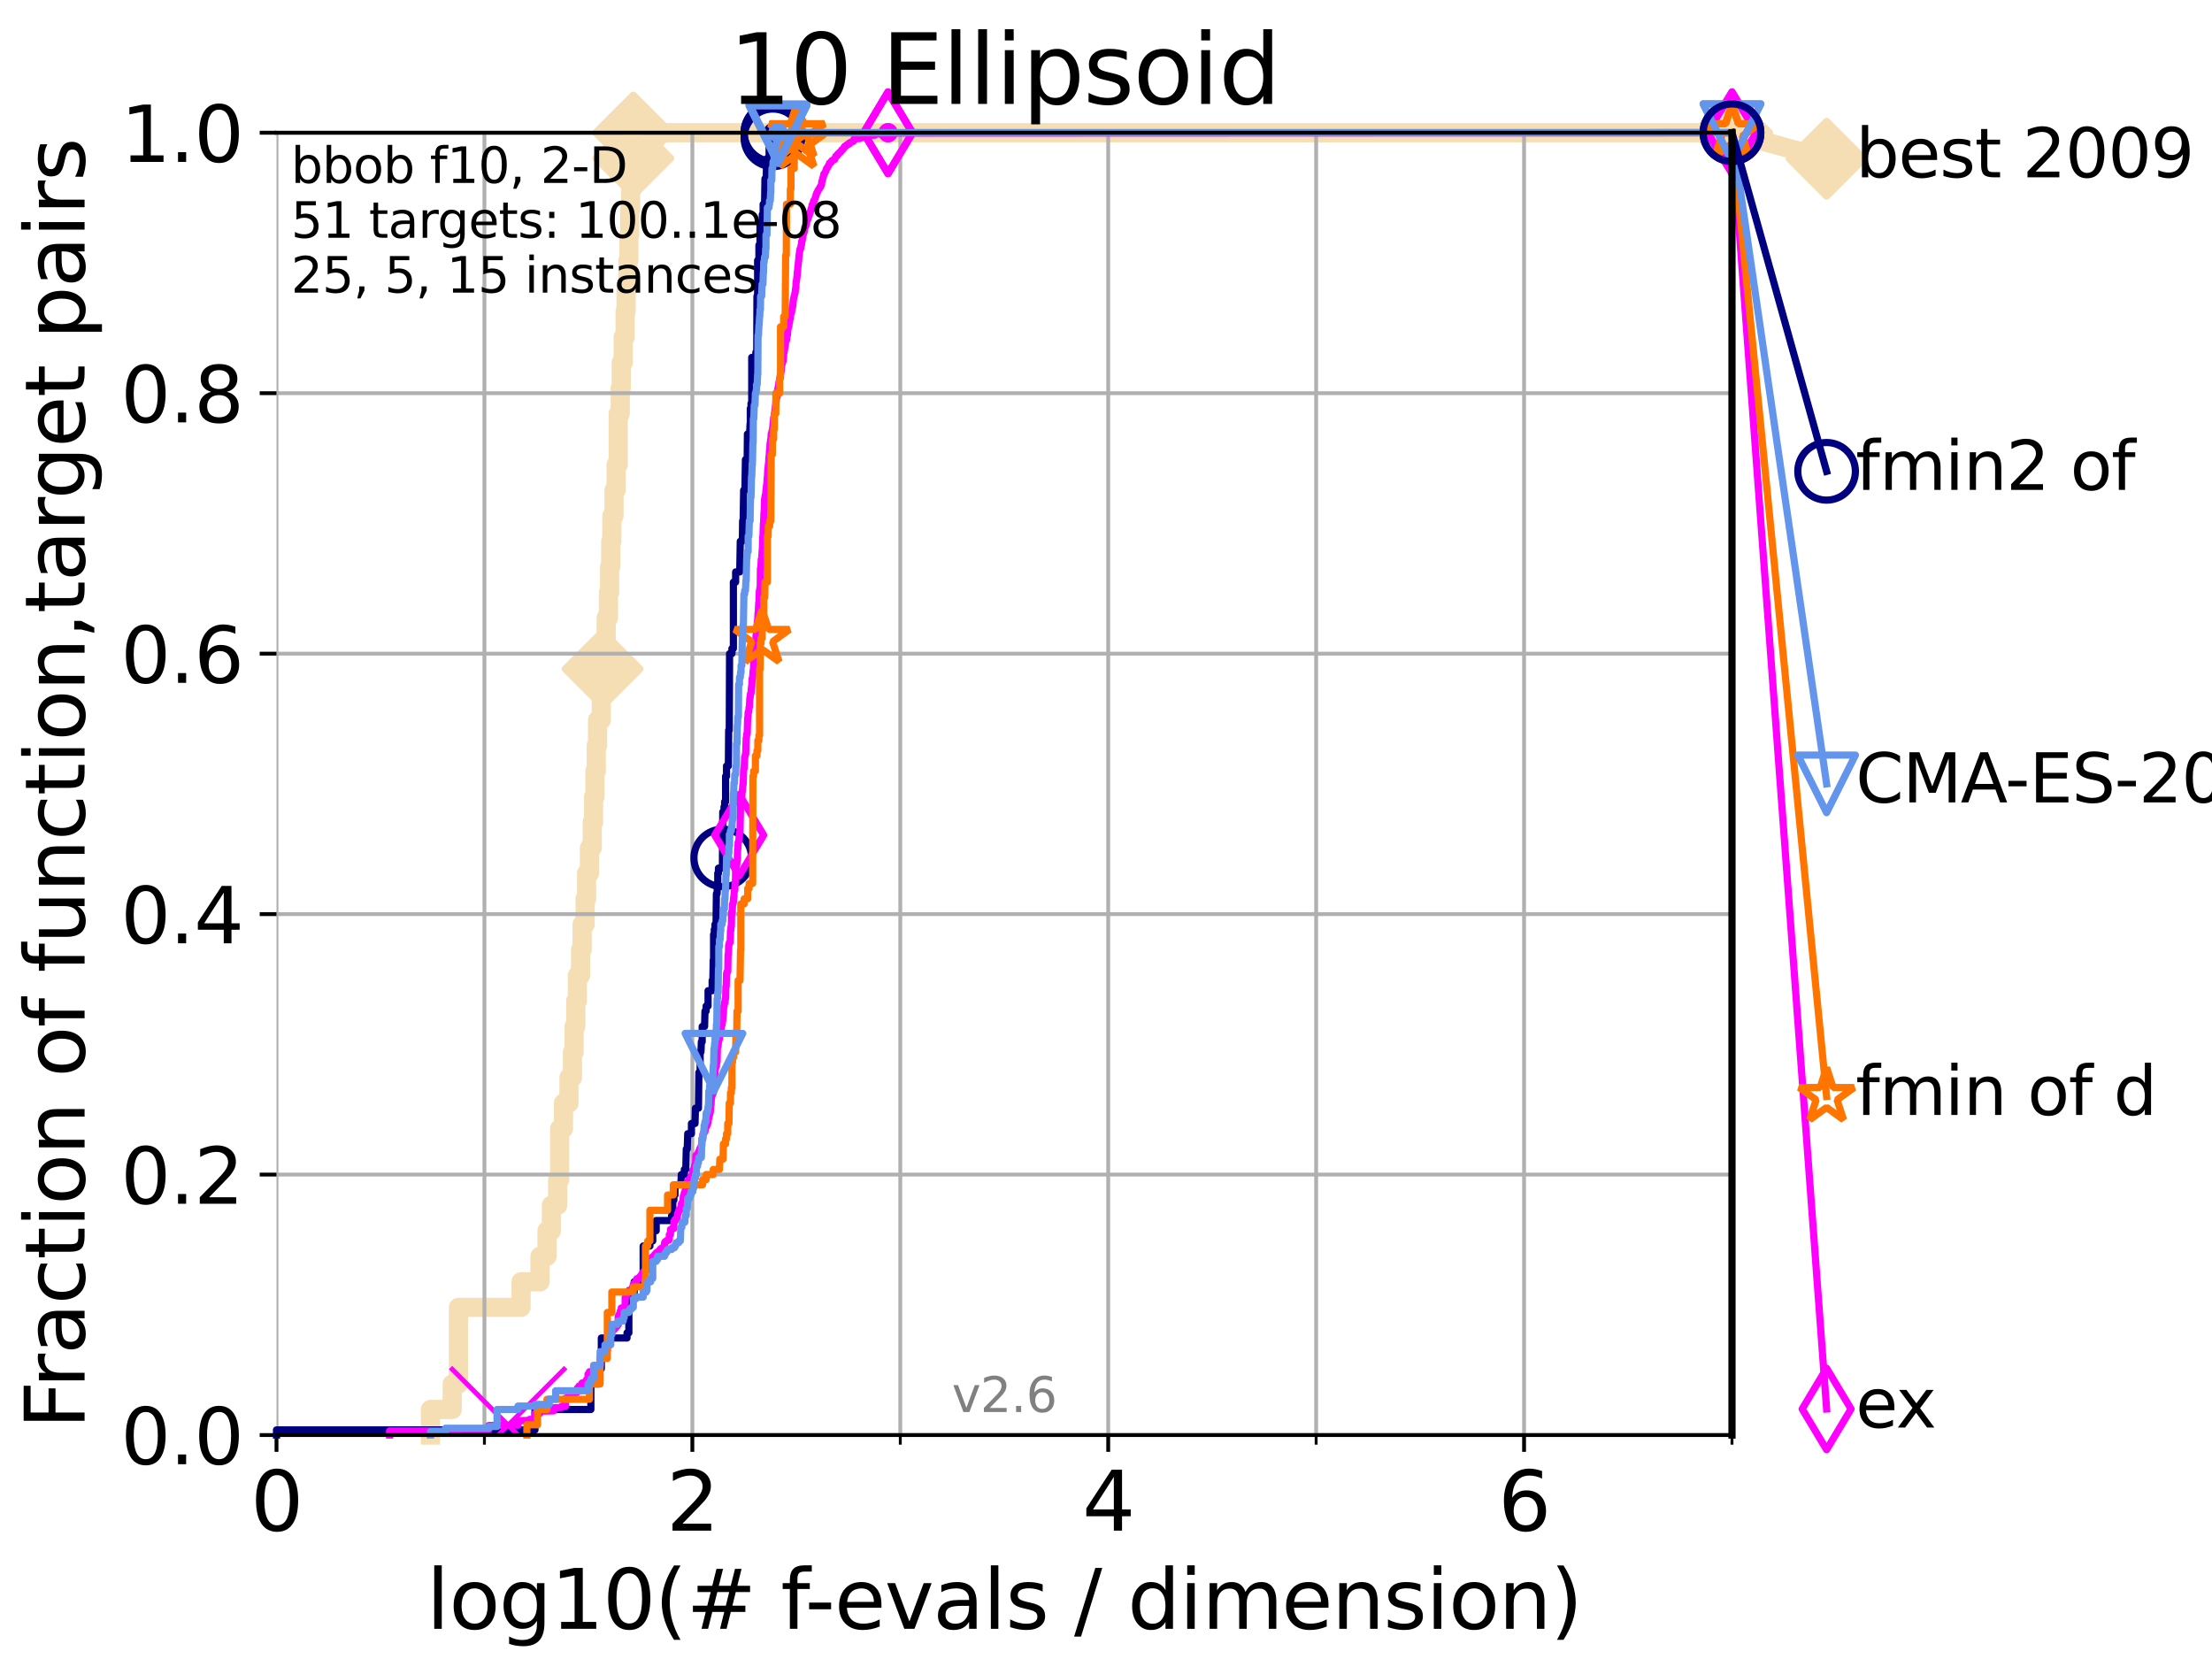<?xml version="1.0" encoding="utf-8" standalone="no"?>
<!DOCTYPE svg PUBLIC "-//W3C//DTD SVG 1.1//EN"
  "http://www.w3.org/Graphics/SVG/1.1/DTD/svg11.dtd">
<svg xmlns:xlink="http://www.w3.org/1999/xlink" width="460.8pt" height="345.6pt" viewBox="0 0 460.8 345.6" xmlns="http://www.w3.org/2000/svg" version="1.1">
 <defs>
  <style type="text/css">*{stroke-linejoin: round; stroke-linecap: butt}</style>
 </defs>
 <g id="figure_1">
  <g id="patch_1">
   <path d="M 0 345.6 
L 460.8 345.6 
L 460.8 0 
L 0 0 
z
" style="fill: #ffffff"/>
  </g>
  <g id="axes_1">
   <g id="patch_2">
    <path d="M 57.6 298.944 
L 360.806 298.944 
L 360.806 27.648 
L 57.6 27.648 
z
" style="fill: #ffffff"/>
   </g>
   <g id="line2d_1">
    <path d="M 89.669 298.944 
L 89.669 293.624 
L 94.206 293.624 
L 94.206 288.305 
L 95.503 288.305 
L 95.503 272.346 
L 108.543 272.346 
L 108.543 267.027 
L 112.488 267.027 
L 112.488 261.707 
L 113.954 261.707 
L 113.954 256.388 
L 114.872 256.388 
L 114.872 251.068 
L 116.17 251.068 
L 116.17 245.749 
L 116.584 245.749 
L 116.584 235.11 
L 117.384 235.11 
L 117.384 229.79 
L 118.525 229.79 
L 118.525 224.471 
L 119.248 224.471 
L 119.248 219.151 
L 119.6 219.151 
L 119.6 213.832 
L 119.945 213.832 
L 119.945 208.512 
L 120.284 208.512 
L 120.284 203.192 
L 120.944 203.192 
L 120.944 197.873 
L 121.266 197.873 
L 121.266 192.553 
L 121.893 192.553 
L 121.893 187.234 
L 122.199 187.234 
L 122.199 181.914 
L 122.796 181.914 
L 122.796 176.595 
L 123.375 176.595 
L 123.375 171.275 
L 123.658 171.275 
L 123.658 165.956 
L 123.936 165.956 
L 123.936 160.636 
L 124.211 160.636 
L 124.211 155.317 
L 124.482 155.317 
L 124.482 149.997 
L 125.271 149.997 
L 125.271 144.678 
L 125.527 144.678 
L 125.527 139.358 
L 126.029 139.358 
L 126.029 134.039 
L 126.275 134.039 
L 126.275 128.719 
L 126.757 128.719 
L 126.757 123.4 
L 126.994 123.4 
L 126.994 118.08 
L 127.227 118.08 
L 127.227 112.76 
L 127.458 112.76 
L 127.458 107.441 
L 127.911 107.441 
L 127.911 102.121 
L 128.354 102.121 
L 128.354 96.802 
L 128.786 96.802 
L 128.786 86.163 
L 129.209 86.163 
L 129.209 80.843 
L 129.417 80.843 
L 129.417 75.524 
L 129.826 75.524 
L 129.826 70.204 
L 130.226 70.204 
L 130.226 64.885 
L 130.423 64.885 
L 130.423 59.565 
L 130.811 59.565 
L 130.811 54.246 
L 131.002 54.246 
L 131.002 48.926 
L 131.191 48.926 
L 131.191 43.607 
L 131.378 43.607 
L 131.378 38.287 
L 131.564 38.287 
L 131.564 32.968 
L 131.929 32.968 
L 131.929 27.648 
L 360.806 27.648 
" style="fill: none; stroke: #f5deb3; stroke-width: 4; stroke-linecap: square"/>
   </g>
   <g id="line2d_2">
    <defs>
     <path id="m0f463b4a7d" d="M -0 7.778 
L 7.778 0 
L 0 -7.778 
L -7.778 -0 
z
" style="stroke: #f5deb3; stroke-width: 1.5; stroke-linejoin: miter"/>
    </defs>
    <g>
     <use xlink:href="#m0f463b4a7d" x="125.527" y="139.358" style="fill: #f5deb3; stroke: #f5deb3; stroke-width: 1.5; stroke-linejoin: miter"/>
     <use xlink:href="#m0f463b4a7d" x="131.929" y="32.968" style="fill: #f5deb3; stroke: #f5deb3; stroke-width: 1.5; stroke-linejoin: miter"/>
     <use xlink:href="#m0f463b4a7d" x="131.929" y="27.648" style="fill: #f5deb3; stroke: #f5deb3; stroke-width: 1.5; stroke-linejoin: miter"/>
     <use xlink:href="#m0f463b4a7d" x="131.929" y="27.648" style="fill: #f5deb3; stroke: #f5deb3; stroke-width: 1.5; stroke-linejoin: miter"/>
     <use xlink:href="#m0f463b4a7d" x="360.806" y="27.648" style="fill: #f5deb3; stroke: #f5deb3; stroke-width: 1.5; stroke-linejoin: miter"/>
    </g>
   </g>
   <g id="line2d_3">
    <path style="fill: none; stroke: #f5deb3; stroke-width: 4; stroke-linecap: square"/>
    <g/>
   </g>
   <g id="line2d_4">
    <path d="M 360.806 27.648 
L 380.515 33.074 
" style="fill: none; stroke: #f5deb3; stroke-width: 4; stroke-linecap: square"/>
    <g>
     <use xlink:href="#m0f463b4a7d" x="360.806" y="27.648" style="fill: #f5deb3; stroke: #f5deb3; stroke-width: 1.5; stroke-linejoin: miter"/>
     <use xlink:href="#m0f463b4a7d" x="380.515" y="33.074" style="fill: #f5deb3; stroke: #f5deb3; stroke-width: 1.5; stroke-linejoin: miter"/>
    </g>
   </g>
   <g id="matplotlib.axis_1">
    <g id="xtick_1">
     <g id="line2d_5">
      <path d="M 57.6 298.944 
L 57.6 27.648 
" clip-path="url(#p116940fe58)" style="fill: none; stroke: #b0b0b0; stroke-width: 0.8; stroke-linecap: square"/>
     </g>
     <g id="line2d_6">
      <defs>
       <path id="m3428ca17aa" d="M 0 0 
L 0 3.5 
" style="stroke: #000000; stroke-width: 0.8"/>
      </defs>
      <g>
       <use xlink:href="#m3428ca17aa" x="57.6" y="298.944" style="stroke: #000000; stroke-width: 0.8"/>
      </g>
     </g>
     <g id="text_1">
      <!-- 0 -->
      <g transform="translate(52.192 318.861)scale(0.17 -0.17)">
       <defs>
        <path id="DejaVuSans-30" d="M 2034 4250 
Q 1547 4250 1301 3770 
Q 1056 3291 1056 2328 
Q 1056 1369 1301 889 
Q 1547 409 2034 409 
Q 2525 409 2770 889 
Q 3016 1369 3016 2328 
Q 3016 3291 2770 3770 
Q 2525 4250 2034 4250 
z
M 2034 4750 
Q 2819 4750 3233 4129 
Q 3647 3509 3647 2328 
Q 3647 1150 3233 529 
Q 2819 -91 2034 -91 
Q 1250 -91 836 529 
Q 422 1150 422 2328 
Q 422 3509 836 4129 
Q 1250 4750 2034 4750 
z
" transform="scale(0.016)"/>
       </defs>
       <use xlink:href="#DejaVuSans-30"/>
      </g>
     </g>
    </g>
    <g id="xtick_2">
     <g id="line2d_7">
      <path d="M 144.23 298.944 
L 144.23 27.648 
" clip-path="url(#p116940fe58)" style="fill: none; stroke: #b0b0b0; stroke-width: 0.8; stroke-linecap: square"/>
     </g>
     <g id="line2d_8">
      <g>
       <use xlink:href="#m3428ca17aa" x="144.23" y="298.944" style="stroke: #000000; stroke-width: 0.8"/>
      </g>
     </g>
     <g id="text_2">
      <!-- 2 -->
      <g transform="translate(138.822 318.861)scale(0.17 -0.17)">
       <defs>
        <path id="DejaVuSans-32" d="M 1228 531 
L 3431 531 
L 3431 0 
L 469 0 
L 469 531 
Q 828 903 1448 1529 
Q 2069 2156 2228 2338 
Q 2531 2678 2651 2914 
Q 2772 3150 2772 3378 
Q 2772 3750 2511 3984 
Q 2250 4219 1831 4219 
Q 1534 4219 1204 4116 
Q 875 4013 500 3803 
L 500 4441 
Q 881 4594 1212 4672 
Q 1544 4750 1819 4750 
Q 2544 4750 2975 4387 
Q 3406 4025 3406 3419 
Q 3406 3131 3298 2873 
Q 3191 2616 2906 2266 
Q 2828 2175 2409 1742 
Q 1991 1309 1228 531 
z
" transform="scale(0.016)"/>
       </defs>
       <use xlink:href="#DejaVuSans-32"/>
      </g>
     </g>
    </g>
    <g id="xtick_3">
     <g id="line2d_9">
      <path d="M 230.861 298.944 
L 230.861 27.648 
" clip-path="url(#p116940fe58)" style="fill: none; stroke: #b0b0b0; stroke-width: 0.8; stroke-linecap: square"/>
     </g>
     <g id="line2d_10">
      <g>
       <use xlink:href="#m3428ca17aa" x="230.861" y="298.944" style="stroke: #000000; stroke-width: 0.8"/>
      </g>
     </g>
     <g id="text_3">
      <!-- 4 -->
      <g transform="translate(225.453 318.861)scale(0.17 -0.17)">
       <defs>
        <path id="DejaVuSans-34" d="M 2419 4116 
L 825 1625 
L 2419 1625 
L 2419 4116 
z
M 2253 4666 
L 3047 4666 
L 3047 1625 
L 3713 1625 
L 3713 1100 
L 3047 1100 
L 3047 0 
L 2419 0 
L 2419 1100 
L 313 1100 
L 313 1709 
L 2253 4666 
z
" transform="scale(0.016)"/>
       </defs>
       <use xlink:href="#DejaVuSans-34"/>
      </g>
     </g>
    </g>
    <g id="xtick_4">
     <g id="line2d_11">
      <path d="M 317.491 298.944 
L 317.491 27.648 
" clip-path="url(#p116940fe58)" style="fill: none; stroke: #b0b0b0; stroke-width: 0.8; stroke-linecap: square"/>
     </g>
     <g id="line2d_12">
      <g>
       <use xlink:href="#m3428ca17aa" x="317.491" y="298.944" style="stroke: #000000; stroke-width: 0.8"/>
      </g>
     </g>
     <g id="text_4">
      <!-- 6 -->
      <g transform="translate(312.083 318.861)scale(0.17 -0.17)">
       <defs>
        <path id="DejaVuSans-36" d="M 2113 2584 
Q 1688 2584 1439 2293 
Q 1191 2003 1191 1497 
Q 1191 994 1439 701 
Q 1688 409 2113 409 
Q 2538 409 2786 701 
Q 3034 994 3034 1497 
Q 3034 2003 2786 2293 
Q 2538 2584 2113 2584 
z
M 3366 4563 
L 3366 3988 
Q 3128 4100 2886 4159 
Q 2644 4219 2406 4219 
Q 1781 4219 1451 3797 
Q 1122 3375 1075 2522 
Q 1259 2794 1537 2939 
Q 1816 3084 2150 3084 
Q 2853 3084 3261 2657 
Q 3669 2231 3669 1497 
Q 3669 778 3244 343 
Q 2819 -91 2113 -91 
Q 1303 -91 875 529 
Q 447 1150 447 2328 
Q 447 3434 972 4092 
Q 1497 4750 2381 4750 
Q 2619 4750 2861 4703 
Q 3103 4656 3366 4563 
z
" transform="scale(0.016)"/>
       </defs>
       <use xlink:href="#DejaVuSans-36"/>
      </g>
     </g>
    </g>
    <g id="xtick_5">
     <g id="line2d_13">
      <path d="M 100.915 298.944 
L 100.915 27.648 
" clip-path="url(#p116940fe58)" style="fill: none; stroke: #b0b0b0; stroke-width: 0.8; stroke-linecap: square"/>
     </g>
     <g id="line2d_14">
      <defs>
       <path id="meb28a775c6" d="M 0 0 
L 0 2 
" style="stroke: #000000; stroke-width: 0.6"/>
      </defs>
      <g>
       <use xlink:href="#meb28a775c6" x="100.915" y="298.944" style="stroke: #000000; stroke-width: 0.6"/>
      </g>
     </g>
    </g>
    <g id="xtick_6">
     <g id="line2d_15">
      <path d="M 187.546 298.944 
L 187.546 27.648 
" clip-path="url(#p116940fe58)" style="fill: none; stroke: #b0b0b0; stroke-width: 0.8; stroke-linecap: square"/>
     </g>
     <g id="line2d_16">
      <g>
       <use xlink:href="#meb28a775c6" x="187.546" y="298.944" style="stroke: #000000; stroke-width: 0.6"/>
      </g>
     </g>
    </g>
    <g id="xtick_7">
     <g id="line2d_17">
      <path d="M 274.176 298.944 
L 274.176 27.648 
" clip-path="url(#p116940fe58)" style="fill: none; stroke: #b0b0b0; stroke-width: 0.8; stroke-linecap: square"/>
     </g>
     <g id="line2d_18">
      <g>
       <use xlink:href="#meb28a775c6" x="274.176" y="298.944" style="stroke: #000000; stroke-width: 0.6"/>
      </g>
     </g>
    </g>
    <g id="xtick_8">
     <g id="line2d_19">
      <path d="M 360.806 298.944 
L 360.806 27.648 
" clip-path="url(#p116940fe58)" style="fill: none; stroke: #b0b0b0; stroke-width: 0.8; stroke-linecap: square"/>
     </g>
     <g id="line2d_20">
      <g>
       <use xlink:href="#meb28a775c6" x="360.806" y="298.944" style="stroke: #000000; stroke-width: 0.6"/>
      </g>
     </g>
    </g>
    <g id="text_5">
     <!-- log10(# f-evals / dimension) -->
     <g transform="translate(88.823 339.314)scale(0.17 -0.17)">
      <defs>
       <path id="DejaVuSans-6c" d="M 603 4863 
L 1178 4863 
L 1178 0 
L 603 0 
L 603 4863 
z
" transform="scale(0.016)"/>
       <path id="DejaVuSans-6f" d="M 1959 3097 
Q 1497 3097 1228 2736 
Q 959 2375 959 1747 
Q 959 1119 1226 758 
Q 1494 397 1959 397 
Q 2419 397 2687 759 
Q 2956 1122 2956 1747 
Q 2956 2369 2687 2733 
Q 2419 3097 1959 3097 
z
M 1959 3584 
Q 2709 3584 3137 3096 
Q 3566 2609 3566 1747 
Q 3566 888 3137 398 
Q 2709 -91 1959 -91 
Q 1206 -91 779 398 
Q 353 888 353 1747 
Q 353 2609 779 3096 
Q 1206 3584 1959 3584 
z
" transform="scale(0.016)"/>
       <path id="DejaVuSans-67" d="M 2906 1791 
Q 2906 2416 2648 2759 
Q 2391 3103 1925 3103 
Q 1463 3103 1205 2759 
Q 947 2416 947 1791 
Q 947 1169 1205 825 
Q 1463 481 1925 481 
Q 2391 481 2648 825 
Q 2906 1169 2906 1791 
z
M 3481 434 
Q 3481 -459 3084 -895 
Q 2688 -1331 1869 -1331 
Q 1566 -1331 1297 -1286 
Q 1028 -1241 775 -1147 
L 775 -588 
Q 1028 -725 1275 -790 
Q 1522 -856 1778 -856 
Q 2344 -856 2625 -561 
Q 2906 -266 2906 331 
L 2906 616 
Q 2728 306 2450 153 
Q 2172 0 1784 0 
Q 1141 0 747 490 
Q 353 981 353 1791 
Q 353 2603 747 3093 
Q 1141 3584 1784 3584 
Q 2172 3584 2450 3431 
Q 2728 3278 2906 2969 
L 2906 3500 
L 3481 3500 
L 3481 434 
z
" transform="scale(0.016)"/>
       <path id="DejaVuSans-31" d="M 794 531 
L 1825 531 
L 1825 4091 
L 703 3866 
L 703 4441 
L 1819 4666 
L 2450 4666 
L 2450 531 
L 3481 531 
L 3481 0 
L 794 0 
L 794 531 
z
" transform="scale(0.016)"/>
       <path id="DejaVuSans-28" d="M 1984 4856 
Q 1566 4138 1362 3434 
Q 1159 2731 1159 2009 
Q 1159 1288 1364 580 
Q 1569 -128 1984 -844 
L 1484 -844 
Q 1016 -109 783 600 
Q 550 1309 550 2009 
Q 550 2706 781 3412 
Q 1013 4119 1484 4856 
L 1984 4856 
z
" transform="scale(0.016)"/>
       <path id="DejaVuSans-23" d="M 3272 2816 
L 2363 2816 
L 2100 1772 
L 3016 1772 
L 3272 2816 
z
M 2803 4594 
L 2478 3297 
L 3391 3297 
L 3719 4594 
L 4219 4594 
L 3897 3297 
L 4872 3297 
L 4872 2816 
L 3775 2816 
L 3519 1772 
L 4513 1772 
L 4513 1294 
L 3397 1294 
L 3072 0 
L 2572 0 
L 2894 1294 
L 1978 1294 
L 1656 0 
L 1153 0 
L 1478 1294 
L 494 1294 
L 494 1772 
L 1594 1772 
L 1856 2816 
L 850 2816 
L 850 3297 
L 1978 3297 
L 2297 4594 
L 2803 4594 
z
" transform="scale(0.016)"/>
       <path id="DejaVuSans-20" transform="scale(0.016)"/>
       <path id="DejaVuSans-66" d="M 2375 4863 
L 2375 4384 
L 1825 4384 
Q 1516 4384 1395 4259 
Q 1275 4134 1275 3809 
L 1275 3500 
L 2222 3500 
L 2222 3053 
L 1275 3053 
L 1275 0 
L 697 0 
L 697 3053 
L 147 3053 
L 147 3500 
L 697 3500 
L 697 3744 
Q 697 4328 969 4595 
Q 1241 4863 1831 4863 
L 2375 4863 
z
" transform="scale(0.016)"/>
       <path id="DejaVuSans-2d" d="M 313 2009 
L 1997 2009 
L 1997 1497 
L 313 1497 
L 313 2009 
z
" transform="scale(0.016)"/>
       <path id="DejaVuSans-65" d="M 3597 1894 
L 3597 1613 
L 953 1613 
Q 991 1019 1311 708 
Q 1631 397 2203 397 
Q 2534 397 2845 478 
Q 3156 559 3463 722 
L 3463 178 
Q 3153 47 2828 -22 
Q 2503 -91 2169 -91 
Q 1331 -91 842 396 
Q 353 884 353 1716 
Q 353 2575 817 3079 
Q 1281 3584 2069 3584 
Q 2775 3584 3186 3129 
Q 3597 2675 3597 1894 
z
M 3022 2063 
Q 3016 2534 2758 2815 
Q 2500 3097 2075 3097 
Q 1594 3097 1305 2825 
Q 1016 2553 972 2059 
L 3022 2063 
z
" transform="scale(0.016)"/>
       <path id="DejaVuSans-76" d="M 191 3500 
L 800 3500 
L 1894 563 
L 2988 3500 
L 3597 3500 
L 2284 0 
L 1503 0 
L 191 3500 
z
" transform="scale(0.016)"/>
       <path id="DejaVuSans-61" d="M 2194 1759 
Q 1497 1759 1228 1600 
Q 959 1441 959 1056 
Q 959 750 1161 570 
Q 1363 391 1709 391 
Q 2188 391 2477 730 
Q 2766 1069 2766 1631 
L 2766 1759 
L 2194 1759 
z
M 3341 1997 
L 3341 0 
L 2766 0 
L 2766 531 
Q 2569 213 2275 61 
Q 1981 -91 1556 -91 
Q 1019 -91 701 211 
Q 384 513 384 1019 
Q 384 1609 779 1909 
Q 1175 2209 1959 2209 
L 2766 2209 
L 2766 2266 
Q 2766 2663 2505 2880 
Q 2244 3097 1772 3097 
Q 1472 3097 1187 3025 
Q 903 2953 641 2809 
L 641 3341 
Q 956 3463 1253 3523 
Q 1550 3584 1831 3584 
Q 2591 3584 2966 3190 
Q 3341 2797 3341 1997 
z
" transform="scale(0.016)"/>
       <path id="DejaVuSans-73" d="M 2834 3397 
L 2834 2853 
Q 2591 2978 2328 3040 
Q 2066 3103 1784 3103 
Q 1356 3103 1142 2972 
Q 928 2841 928 2578 
Q 928 2378 1081 2264 
Q 1234 2150 1697 2047 
L 1894 2003 
Q 2506 1872 2764 1633 
Q 3022 1394 3022 966 
Q 3022 478 2636 193 
Q 2250 -91 1575 -91 
Q 1294 -91 989 -36 
Q 684 19 347 128 
L 347 722 
Q 666 556 975 473 
Q 1284 391 1588 391 
Q 1994 391 2212 530 
Q 2431 669 2431 922 
Q 2431 1156 2273 1281 
Q 2116 1406 1581 1522 
L 1381 1569 
Q 847 1681 609 1914 
Q 372 2147 372 2553 
Q 372 3047 722 3315 
Q 1072 3584 1716 3584 
Q 2034 3584 2315 3537 
Q 2597 3491 2834 3397 
z
" transform="scale(0.016)"/>
       <path id="DejaVuSans-2f" d="M 1625 4666 
L 2156 4666 
L 531 -594 
L 0 -594 
L 1625 4666 
z
" transform="scale(0.016)"/>
       <path id="DejaVuSans-64" d="M 2906 2969 
L 2906 4863 
L 3481 4863 
L 3481 0 
L 2906 0 
L 2906 525 
Q 2725 213 2448 61 
Q 2172 -91 1784 -91 
Q 1150 -91 751 415 
Q 353 922 353 1747 
Q 353 2572 751 3078 
Q 1150 3584 1784 3584 
Q 2172 3584 2448 3432 
Q 2725 3281 2906 2969 
z
M 947 1747 
Q 947 1113 1208 752 
Q 1469 391 1925 391 
Q 2381 391 2643 752 
Q 2906 1113 2906 1747 
Q 2906 2381 2643 2742 
Q 2381 3103 1925 3103 
Q 1469 3103 1208 2742 
Q 947 2381 947 1747 
z
" transform="scale(0.016)"/>
       <path id="DejaVuSans-69" d="M 603 3500 
L 1178 3500 
L 1178 0 
L 603 0 
L 603 3500 
z
M 603 4863 
L 1178 4863 
L 1178 4134 
L 603 4134 
L 603 4863 
z
" transform="scale(0.016)"/>
       <path id="DejaVuSans-6d" d="M 3328 2828 
Q 3544 3216 3844 3400 
Q 4144 3584 4550 3584 
Q 5097 3584 5394 3201 
Q 5691 2819 5691 2113 
L 5691 0 
L 5113 0 
L 5113 2094 
Q 5113 2597 4934 2840 
Q 4756 3084 4391 3084 
Q 3944 3084 3684 2787 
Q 3425 2491 3425 1978 
L 3425 0 
L 2847 0 
L 2847 2094 
Q 2847 2600 2669 2842 
Q 2491 3084 2119 3084 
Q 1678 3084 1418 2786 
Q 1159 2488 1159 1978 
L 1159 0 
L 581 0 
L 581 3500 
L 1159 3500 
L 1159 2956 
Q 1356 3278 1631 3431 
Q 1906 3584 2284 3584 
Q 2666 3584 2933 3390 
Q 3200 3197 3328 2828 
z
" transform="scale(0.016)"/>
       <path id="DejaVuSans-6e" d="M 3513 2113 
L 3513 0 
L 2938 0 
L 2938 2094 
Q 2938 2591 2744 2837 
Q 2550 3084 2163 3084 
Q 1697 3084 1428 2787 
Q 1159 2491 1159 1978 
L 1159 0 
L 581 0 
L 581 3500 
L 1159 3500 
L 1159 2956 
Q 1366 3272 1645 3428 
Q 1925 3584 2291 3584 
Q 2894 3584 3203 3211 
Q 3513 2838 3513 2113 
z
" transform="scale(0.016)"/>
       <path id="DejaVuSans-29" d="M 513 4856 
L 1013 4856 
Q 1481 4119 1714 3412 
Q 1947 2706 1947 2009 
Q 1947 1309 1714 600 
Q 1481 -109 1013 -844 
L 513 -844 
Q 928 -128 1133 580 
Q 1338 1288 1338 2009 
Q 1338 2731 1133 3434 
Q 928 4138 513 4856 
z
" transform="scale(0.016)"/>
      </defs>
      <use xlink:href="#DejaVuSans-6c"/>
      <use xlink:href="#DejaVuSans-6f" x="27.783"/>
      <use xlink:href="#DejaVuSans-67" x="88.965"/>
      <use xlink:href="#DejaVuSans-31" x="152.441"/>
      <use xlink:href="#DejaVuSans-30" x="216.064"/>
      <use xlink:href="#DejaVuSans-28" x="279.688"/>
      <use xlink:href="#DejaVuSans-23" x="318.701"/>
      <use xlink:href="#DejaVuSans-20" x="402.49"/>
      <use xlink:href="#DejaVuSans-66" x="434.277"/>
      <use xlink:href="#DejaVuSans-2d" x="463.982"/>
      <use xlink:href="#DejaVuSans-65" x="500.066"/>
      <use xlink:href="#DejaVuSans-76" x="561.59"/>
      <use xlink:href="#DejaVuSans-61" x="620.77"/>
      <use xlink:href="#DejaVuSans-6c" x="682.049"/>
      <use xlink:href="#DejaVuSans-73" x="709.832"/>
      <use xlink:href="#DejaVuSans-20" x="761.932"/>
      <use xlink:href="#DejaVuSans-2f" x="793.719"/>
      <use xlink:href="#DejaVuSans-20" x="827.41"/>
      <use xlink:href="#DejaVuSans-64" x="859.197"/>
      <use xlink:href="#DejaVuSans-69" x="922.674"/>
      <use xlink:href="#DejaVuSans-6d" x="950.457"/>
      <use xlink:href="#DejaVuSans-65" x="1047.869"/>
      <use xlink:href="#DejaVuSans-6e" x="1109.393"/>
      <use xlink:href="#DejaVuSans-73" x="1172.771"/>
      <use xlink:href="#DejaVuSans-69" x="1224.871"/>
      <use xlink:href="#DejaVuSans-6f" x="1252.654"/>
      <use xlink:href="#DejaVuSans-6e" x="1313.836"/>
      <use xlink:href="#DejaVuSans-29" x="1377.215"/>
     </g>
    </g>
   </g>
   <g id="matplotlib.axis_2">
    <g id="ytick_1">
     <g id="line2d_21">
      <path d="M 57.6 298.944 
L 360.806 298.944 
" clip-path="url(#p116940fe58)" style="fill: none; stroke: #b0b0b0; stroke-width: 0.8; stroke-linecap: square"/>
     </g>
     <g id="line2d_22">
      <defs>
       <path id="m7e35e7cb91" d="M 0 0 
L -3.5 0 
" style="stroke: #000000; stroke-width: 0.8"/>
      </defs>
      <g>
       <use xlink:href="#m7e35e7cb91" x="57.6" y="298.944" style="stroke: #000000; stroke-width: 0.8"/>
      </g>
     </g>
     <g id="text_6">
      <!-- 0.0 -->
      <g transform="translate(25.155 305.023)scale(0.16 -0.16)">
       <defs>
        <path id="DejaVuSans-2e" d="M 684 794 
L 1344 794 
L 1344 0 
L 684 0 
L 684 794 
z
" transform="scale(0.016)"/>
       </defs>
       <use xlink:href="#DejaVuSans-30"/>
       <use xlink:href="#DejaVuSans-2e" x="63.623"/>
       <use xlink:href="#DejaVuSans-30" x="95.41"/>
      </g>
     </g>
    </g>
    <g id="ytick_2">
     <g id="line2d_23">
      <path d="M 57.6 244.685 
L 360.806 244.685 
" clip-path="url(#p116940fe58)" style="fill: none; stroke: #b0b0b0; stroke-width: 0.8; stroke-linecap: square"/>
     </g>
     <g id="line2d_24">
      <g>
       <use xlink:href="#m7e35e7cb91" x="57.6" y="244.685" style="stroke: #000000; stroke-width: 0.8"/>
      </g>
     </g>
     <g id="text_7">
      <!-- 0.2 -->
      <g transform="translate(25.155 250.764)scale(0.16 -0.16)">
       <use xlink:href="#DejaVuSans-30"/>
       <use xlink:href="#DejaVuSans-2e" x="63.623"/>
       <use xlink:href="#DejaVuSans-32" x="95.41"/>
      </g>
     </g>
    </g>
    <g id="ytick_3">
     <g id="line2d_25">
      <path d="M 57.6 190.426 
L 360.806 190.426 
" clip-path="url(#p116940fe58)" style="fill: none; stroke: #b0b0b0; stroke-width: 0.8; stroke-linecap: square"/>
     </g>
     <g id="line2d_26">
      <g>
       <use xlink:href="#m7e35e7cb91" x="57.6" y="190.426" style="stroke: #000000; stroke-width: 0.8"/>
      </g>
     </g>
     <g id="text_8">
      <!-- 0.4 -->
      <g transform="translate(25.155 196.504)scale(0.16 -0.16)">
       <use xlink:href="#DejaVuSans-30"/>
       <use xlink:href="#DejaVuSans-2e" x="63.623"/>
       <use xlink:href="#DejaVuSans-34" x="95.41"/>
      </g>
     </g>
    </g>
    <g id="ytick_4">
     <g id="line2d_27">
      <path d="M 57.6 136.166 
L 360.806 136.166 
" clip-path="url(#p116940fe58)" style="fill: none; stroke: #b0b0b0; stroke-width: 0.8; stroke-linecap: square"/>
     </g>
     <g id="line2d_28">
      <g>
       <use xlink:href="#m7e35e7cb91" x="57.6" y="136.166" style="stroke: #000000; stroke-width: 0.8"/>
      </g>
     </g>
     <g id="text_9">
      <!-- 0.6 -->
      <g transform="translate(25.155 142.245)scale(0.16 -0.16)">
       <use xlink:href="#DejaVuSans-30"/>
       <use xlink:href="#DejaVuSans-2e" x="63.623"/>
       <use xlink:href="#DejaVuSans-36" x="95.41"/>
      </g>
     </g>
    </g>
    <g id="ytick_5">
     <g id="line2d_29">
      <path d="M 57.6 81.907 
L 360.806 81.907 
" clip-path="url(#p116940fe58)" style="fill: none; stroke: #b0b0b0; stroke-width: 0.8; stroke-linecap: square"/>
     </g>
     <g id="line2d_30">
      <g>
       <use xlink:href="#m7e35e7cb91" x="57.6" y="81.907" style="stroke: #000000; stroke-width: 0.8"/>
      </g>
     </g>
     <g id="text_10">
      <!-- 0.8 -->
      <g transform="translate(25.155 87.986)scale(0.16 -0.16)">
       <defs>
        <path id="DejaVuSans-38" d="M 2034 2216 
Q 1584 2216 1326 1975 
Q 1069 1734 1069 1313 
Q 1069 891 1326 650 
Q 1584 409 2034 409 
Q 2484 409 2743 651 
Q 3003 894 3003 1313 
Q 3003 1734 2745 1975 
Q 2488 2216 2034 2216 
z
M 1403 2484 
Q 997 2584 770 2862 
Q 544 3141 544 3541 
Q 544 4100 942 4425 
Q 1341 4750 2034 4750 
Q 2731 4750 3128 4425 
Q 3525 4100 3525 3541 
Q 3525 3141 3298 2862 
Q 3072 2584 2669 2484 
Q 3125 2378 3379 2068 
Q 3634 1759 3634 1313 
Q 3634 634 3220 271 
Q 2806 -91 2034 -91 
Q 1263 -91 848 271 
Q 434 634 434 1313 
Q 434 1759 690 2068 
Q 947 2378 1403 2484 
z
M 1172 3481 
Q 1172 3119 1398 2916 
Q 1625 2713 2034 2713 
Q 2441 2713 2670 2916 
Q 2900 3119 2900 3481 
Q 2900 3844 2670 4047 
Q 2441 4250 2034 4250 
Q 1625 4250 1398 4047 
Q 1172 3844 1172 3481 
z
" transform="scale(0.016)"/>
       </defs>
       <use xlink:href="#DejaVuSans-30"/>
       <use xlink:href="#DejaVuSans-2e" x="63.623"/>
       <use xlink:href="#DejaVuSans-38" x="95.41"/>
      </g>
     </g>
    </g>
    <g id="ytick_6">
     <g id="line2d_31">
      <path d="M 57.6 27.648 
L 360.806 27.648 
" clip-path="url(#p116940fe58)" style="fill: none; stroke: #b0b0b0; stroke-width: 0.8; stroke-linecap: square"/>
     </g>
     <g id="line2d_32">
      <g>
       <use xlink:href="#m7e35e7cb91" x="57.6" y="27.648" style="stroke: #000000; stroke-width: 0.8"/>
      </g>
     </g>
     <g id="text_11">
      <!-- 1.0 -->
      <g transform="translate(25.155 33.727)scale(0.16 -0.16)">
       <use xlink:href="#DejaVuSans-31"/>
       <use xlink:href="#DejaVuSans-2e" x="63.623"/>
       <use xlink:href="#DejaVuSans-30" x="95.41"/>
      </g>
     </g>
    </g>
    <g id="text_12">
     <!-- Fraction of function,target pairs -->
     <g transform="translate(17.62 297.681)rotate(-90)scale(0.17 -0.17)">
      <defs>
       <path id="DejaVuSans-46" d="M 628 4666 
L 3309 4666 
L 3309 4134 
L 1259 4134 
L 1259 2759 
L 3109 2759 
L 3109 2228 
L 1259 2228 
L 1259 0 
L 628 0 
L 628 4666 
z
" transform="scale(0.016)"/>
       <path id="DejaVuSans-72" d="M 2631 2963 
Q 2534 3019 2420 3045 
Q 2306 3072 2169 3072 
Q 1681 3072 1420 2755 
Q 1159 2438 1159 1844 
L 1159 0 
L 581 0 
L 581 3500 
L 1159 3500 
L 1159 2956 
Q 1341 3275 1631 3429 
Q 1922 3584 2338 3584 
Q 2397 3584 2469 3576 
Q 2541 3569 2628 3553 
L 2631 2963 
z
" transform="scale(0.016)"/>
       <path id="DejaVuSans-63" d="M 3122 3366 
L 3122 2828 
Q 2878 2963 2633 3030 
Q 2388 3097 2138 3097 
Q 1578 3097 1268 2742 
Q 959 2388 959 1747 
Q 959 1106 1268 751 
Q 1578 397 2138 397 
Q 2388 397 2633 464 
Q 2878 531 3122 666 
L 3122 134 
Q 2881 22 2623 -34 
Q 2366 -91 2075 -91 
Q 1284 -91 818 406 
Q 353 903 353 1747 
Q 353 2603 823 3093 
Q 1294 3584 2113 3584 
Q 2378 3584 2631 3529 
Q 2884 3475 3122 3366 
z
" transform="scale(0.016)"/>
       <path id="DejaVuSans-74" d="M 1172 4494 
L 1172 3500 
L 2356 3500 
L 2356 3053 
L 1172 3053 
L 1172 1153 
Q 1172 725 1289 603 
Q 1406 481 1766 481 
L 2356 481 
L 2356 0 
L 1766 0 
Q 1100 0 847 248 
Q 594 497 594 1153 
L 594 3053 
L 172 3053 
L 172 3500 
L 594 3500 
L 594 4494 
L 1172 4494 
z
" transform="scale(0.016)"/>
       <path id="DejaVuSans-75" d="M 544 1381 
L 544 3500 
L 1119 3500 
L 1119 1403 
Q 1119 906 1312 657 
Q 1506 409 1894 409 
Q 2359 409 2629 706 
Q 2900 1003 2900 1516 
L 2900 3500 
L 3475 3500 
L 3475 0 
L 2900 0 
L 2900 538 
Q 2691 219 2414 64 
Q 2138 -91 1772 -91 
Q 1169 -91 856 284 
Q 544 659 544 1381 
z
M 1991 3584 
L 1991 3584 
z
" transform="scale(0.016)"/>
       <path id="DejaVuSans-2c" d="M 750 794 
L 1409 794 
L 1409 256 
L 897 -744 
L 494 -744 
L 750 256 
L 750 794 
z
" transform="scale(0.016)"/>
       <path id="DejaVuSans-70" d="M 1159 525 
L 1159 -1331 
L 581 -1331 
L 581 3500 
L 1159 3500 
L 1159 2969 
Q 1341 3281 1617 3432 
Q 1894 3584 2278 3584 
Q 2916 3584 3314 3078 
Q 3713 2572 3713 1747 
Q 3713 922 3314 415 
Q 2916 -91 2278 -91 
Q 1894 -91 1617 61 
Q 1341 213 1159 525 
z
M 3116 1747 
Q 3116 2381 2855 2742 
Q 2594 3103 2138 3103 
Q 1681 3103 1420 2742 
Q 1159 2381 1159 1747 
Q 1159 1113 1420 752 
Q 1681 391 2138 391 
Q 2594 391 2855 752 
Q 3116 1113 3116 1747 
z
" transform="scale(0.016)"/>
      </defs>
      <use xlink:href="#DejaVuSans-46"/>
      <use xlink:href="#DejaVuSans-72" x="50.27"/>
      <use xlink:href="#DejaVuSans-61" x="91.383"/>
      <use xlink:href="#DejaVuSans-63" x="152.662"/>
      <use xlink:href="#DejaVuSans-74" x="207.643"/>
      <use xlink:href="#DejaVuSans-69" x="246.852"/>
      <use xlink:href="#DejaVuSans-6f" x="274.635"/>
      <use xlink:href="#DejaVuSans-6e" x="335.816"/>
      <use xlink:href="#DejaVuSans-20" x="399.195"/>
      <use xlink:href="#DejaVuSans-6f" x="430.982"/>
      <use xlink:href="#DejaVuSans-66" x="492.164"/>
      <use xlink:href="#DejaVuSans-20" x="527.369"/>
      <use xlink:href="#DejaVuSans-66" x="559.156"/>
      <use xlink:href="#DejaVuSans-75" x="594.361"/>
      <use xlink:href="#DejaVuSans-6e" x="657.74"/>
      <use xlink:href="#DejaVuSans-63" x="721.119"/>
      <use xlink:href="#DejaVuSans-74" x="776.1"/>
      <use xlink:href="#DejaVuSans-69" x="815.309"/>
      <use xlink:href="#DejaVuSans-6f" x="843.092"/>
      <use xlink:href="#DejaVuSans-6e" x="904.273"/>
      <use xlink:href="#DejaVuSans-2c" x="967.652"/>
      <use xlink:href="#DejaVuSans-74" x="999.439"/>
      <use xlink:href="#DejaVuSans-61" x="1038.648"/>
      <use xlink:href="#DejaVuSans-72" x="1099.928"/>
      <use xlink:href="#DejaVuSans-67" x="1139.291"/>
      <use xlink:href="#DejaVuSans-65" x="1202.768"/>
      <use xlink:href="#DejaVuSans-74" x="1264.291"/>
      <use xlink:href="#DejaVuSans-20" x="1303.5"/>
      <use xlink:href="#DejaVuSans-70" x="1335.287"/>
      <use xlink:href="#DejaVuSans-61" x="1398.764"/>
      <use xlink:href="#DejaVuSans-69" x="1460.043"/>
      <use xlink:href="#DejaVuSans-72" x="1487.826"/>
      <use xlink:href="#DejaVuSans-73" x="1528.939"/>
     </g>
    </g>
   </g>
   <g id="line2d_33">
    <defs>
     <path id="mb64edd9ca7" d="M 0 1.5 
C 0.398 1.5 0.779 1.342 1.061 1.061 
C 1.342 0.779 1.5 0.398 1.5 0 
C 1.5 -0.398 1.342 -0.779 1.061 -1.061 
C 0.779 -1.342 0.398 -1.5 0 -1.5 
C -0.398 -1.5 -0.779 -1.342 -1.061 -1.061 
C -1.342 -0.779 -1.5 -0.398 -1.5 0 
C -1.5 0.398 -1.342 0.779 -1.061 1.061 
C -0.779 1.342 -0.398 1.5 0 1.5 
z
" style="stroke: #f5deb3"/>
    </defs>
    <g>
     <use xlink:href="#mb64edd9ca7" x="131.929" y="27.648" style="fill: #f5deb3; stroke: #f5deb3"/>
     <use xlink:href="#mb64edd9ca7" x="131.929" y="27.648" style="fill: #f5deb3; stroke: #f5deb3"/>
    </g>
   </g>
   <g id="line2d_34">
    <defs>
     <path id="m74719d84de" d="M 0 1.5 
C 0.398 1.5 0.779 1.342 1.061 1.061 
C 1.342 0.779 1.5 0.398 1.5 0 
C 1.5 -0.398 1.342 -0.779 1.061 -1.061 
C 0.779 -1.342 0.398 -1.5 0 -1.5 
C -0.398 -1.5 -0.779 -1.342 -1.061 -1.061 
C -1.342 -0.779 -1.5 -0.398 -1.5 0 
C -1.5 0.398 -1.342 0.779 -1.061 1.061 
C -0.779 1.342 -0.398 1.5 0 1.5 
z
" style="stroke: #000080"/>
    </defs>
    <g>
     <use xlink:href="#m74719d84de" x="161.01" y="27.648" style="fill: #000080; stroke: #000080"/>
     <use xlink:href="#m74719d84de" x="161.01" y="27.648" style="fill: #000080; stroke: #000080"/>
    </g>
   </g>
   <g id="line2d_35">
    <path d="M 57.6 298.944 
L 57.6 297.88 
L 111.442 297.88 
L 111.442 293.624 
L 123.088 293.624 
L 123.088 288.305 
L 124.748 288.305 
L 124.748 285.113 
L 125.271 285.113 
L 125.271 278.73 
L 130.618 278.73 
L 130.618 277.666 
L 131.002 277.666 
L 131.002 270.219 
L 132.109 270.219 
L 132.109 267.027 
L 133.983 267.027 
L 133.983 259.579 
L 135.389 259.579 
L 135.389 258.516 
L 135.981 258.516 
L 135.981 256.388 
L 136.697 256.388 
L 136.697 254.26 
L 139.915 254.26 
L 139.915 253.196 
L 140.15 253.196 
L 140.15 250.004 
L 140.382 250.004 
L 140.382 248.94 
L 140.612 248.94 
L 140.612 246.813 
L 141.826 246.813 
L 141.932 244.685 
L 142.559 244.685 
L 142.559 243.621 
L 142.865 243.621 
L 142.966 239.365 
L 143.166 239.365 
L 143.265 236.174 
L 144.041 236.174 
L 144.041 234.046 
L 144.786 234.046 
L 144.878 230.854 
L 145.503 230.854 
L 145.591 223.407 
L 145.852 223.407 
L 145.852 219.151 
L 146.023 219.151 
L 146.109 217.023 
L 146.278 217.023 
L 146.278 213.832 
L 146.778 213.832 
L 146.86 210.64 
L 147.103 210.64 
L 147.103 209.576 
L 147.503 209.576 
L 147.503 206.384 
L 148.353 206.384 
L 148.353 204.256 
L 148.503 204.256 
L 148.578 200.001 
L 148.652 200.001 
L 148.652 194.681 
L 148.801 194.681 
L 148.801 193.617 
L 148.948 193.617 
L 148.948 192.553 
L 149.166 192.553 
L 149.238 186.17 
L 149.382 186.17 
L 149.453 184.042 
L 149.524 184.042 
L 149.524 181.914 
L 149.666 181.914 
L 149.666 180.85 
L 150.493 180.85 
L 150.56 169.147 
L 150.827 169.147 
L 150.827 168.084 
L 150.959 168.084 
L 150.959 167.02 
L 151.155 167.02 
L 151.155 161.7 
L 151.349 161.7 
L 151.349 159.572 
L 151.732 159.572 
L 151.795 152.125 
L 151.92 152.125 
L 151.983 136.166 
L 152.475 136.166 
L 152.475 135.102 
L 152.776 135.102 
L 152.776 121.272 
L 153.247 121.272 
L 153.247 119.144 
L 154.101 119.144 
L 154.212 112.76 
L 154.65 112.76 
L 154.704 108.505 
L 154.811 108.505 
L 154.918 102.121 
L 155.183 102.121 
L 155.288 95.738 
L 155.65 95.738 
L 155.701 90.418 
L 156.156 90.418 
L 156.255 88.291 
L 156.305 88.291 
L 156.305 85.099 
L 156.453 85.099 
L 156.453 84.035 
L 156.599 84.035 
L 156.599 74.46 
L 157.457 74.46 
L 157.457 73.396 
L 157.642 73.396 
L 157.688 61.693 
L 157.826 61.693 
L 157.826 54.246 
L 158.098 54.246 
L 158.098 51.054 
L 158.321 51.054 
L 158.321 46.798 
L 158.804 46.798 
L 158.804 44.67 
L 158.977 44.67 
L 158.977 42.543 
L 159.275 42.543 
L 159.359 37.223 
L 159.61 37.223 
L 159.693 34.031 
L 159.858 34.031 
L 159.858 32.968 
L 160.223 32.968 
L 160.223 29.776 
L 160.817 29.776 
L 160.817 28.712 
L 161.01 28.712 
L 161.01 27.648 
L 360.806 27.648 
L 360.806 27.648 
" style="fill: none; stroke: #000080; stroke-width: 1.5; stroke-linecap: square"/>
   </g>
   <g id="line2d_36">
    <defs>
     <path id="ma62c36dbd5" d="M 0 6 
C 1.591 6 3.117 5.368 4.243 4.243 
C 5.368 3.117 6 1.591 6 0 
C 6 -1.591 5.368 -3.117 4.243 -4.243 
C 3.117 -5.368 1.591 -6 0 -6 
C -1.591 -6 -3.117 -5.368 -4.243 -4.243 
C -5.368 -3.117 -6 -1.591 -6 0 
C -6 1.591 -5.368 3.117 -4.243 4.243 
C -3.117 5.368 -1.591 6 0 6 
z
" style="stroke: #000080; stroke-width: 1.5"/>
    </defs>
    <g>
     <use xlink:href="#ma62c36dbd5" x="150.56" y="178.723" style="fill-opacity: 0; stroke: #000080; stroke-width: 1.5"/>
     <use xlink:href="#ma62c36dbd5" x="161.01" y="28.712" style="fill-opacity: 0; stroke: #000080; stroke-width: 1.5"/>
     <use xlink:href="#ma62c36dbd5" x="161.01" y="27.648" style="fill-opacity: 0; stroke: #000080; stroke-width: 1.5"/>
     <use xlink:href="#ma62c36dbd5" x="161.01" y="27.648" style="fill-opacity: 0; stroke: #000080; stroke-width: 1.5"/>
     <use xlink:href="#ma62c36dbd5" x="360.806" y="27.648" style="fill-opacity: 0; stroke: #000080; stroke-width: 1.5"/>
    </g>
   </g>
   <g id="line2d_37">
    <path style="fill: none; stroke: #000080; stroke-width: 1.5; stroke-linecap: square"/>
    <g/>
   </g>
   <g id="line2d_38">
    <defs>
     <path id="ma845cffecb" d="M 0 1.5 
C 0.398 1.5 0.779 1.342 1.061 1.061 
C 1.342 0.779 1.5 0.398 1.5 0 
C 1.5 -0.398 1.342 -0.779 1.061 -1.061 
C 0.779 -1.342 0.398 -1.5 0 -1.5 
C -0.398 -1.5 -0.779 -1.342 -1.061 -1.061 
C -1.342 -0.779 -1.5 -0.398 -1.5 0 
C -1.5 0.398 -1.342 0.779 -1.061 1.061 
C -0.779 1.342 -0.398 1.5 0 1.5 
z
" style="stroke: #ff00ff"/>
    </defs>
    <g>
     <use xlink:href="#ma845cffecb" x="184.991" y="27.648" style="fill: #ff00ff; stroke: #ff00ff"/>
     <use xlink:href="#ma845cffecb" x="184.991" y="27.648" style="fill: #ff00ff; stroke: #ff00ff"/>
    </g>
   </g>
   <g id="line2d_39">
    <path d="M 81.166 298.944 
L 81.166 298.093 
L 95.503 298.093 
L 95.503 297.809 
L 101.833 297.809 
L 101.833 296.958 
L 107.905 296.887 
L 107.905 295.965 
L 110.336 295.894 
L 110.336 295.681 
L 111.442 295.681 
L 111.442 294.405 
L 112.488 294.405 
L 112.488 293.979 
L 115.315 293.908 
L 115.315 293.27 
L 116.988 293.199 
L 116.988 292.986 
L 117.772 292.986 
L 117.772 291.284 
L 118.525 291.284 
L 118.525 290.149 
L 119.945 290.149 
L 119.945 290.007 
L 120.284 290.007 
L 120.284 289.156 
L 120.617 289.156 
L 120.617 288.731 
L 121.266 288.731 
L 121.266 288.092 
L 121.893 288.092 
L 121.893 287.808 
L 122.199 287.808 
L 122.199 287.383 
L 122.5 287.383 
L 122.5 286.248 
L 122.796 286.248 
L 122.796 285.752 
L 123.658 285.752 
L 123.658 285.61 
L 124.211 285.61 
L 124.211 285.326 
L 124.482 285.326 
L 124.482 284.759 
L 124.748 284.759 
L 124.748 284.546 
L 125.012 284.546 
L 125.012 283.269 
L 125.271 283.269 
L 125.271 282.205 
L 125.779 282.205 
L 125.779 281.851 
L 126.029 281.851 
L 126.029 281.425 
L 126.275 281.425 
L 126.275 281.283 
L 126.517 281.283 
L 126.517 279.936 
L 126.757 279.936 
L 126.757 279.084 
L 126.994 279.084 
L 126.994 277.879 
L 127.227 277.879 
L 127.227 277.453 
L 127.458 277.453 
L 127.458 277.24 
L 127.686 277.24 
L 127.686 277.028 
L 127.911 277.028 
L 127.911 276.744 
L 128.134 276.744 
L 128.134 276.531 
L 128.354 276.531 
L 128.354 276.247 
L 128.571 276.247 
L 128.571 275.964 
L 128.786 275.964 
L 128.786 274.19 
L 128.999 274.19 
L 128.999 273.765 
L 129.209 273.765 
L 129.209 273.127 
L 129.417 273.127 
L 129.417 272.488 
L 130.226 272.417 
L 130.226 270.289 
L 130.423 270.289 
L 130.423 269.722 
L 130.618 269.722 
L 130.618 269.438 
L 130.811 269.438 
L 130.811 269.013 
L 131.002 269.013 
L 131.002 268.8 
L 131.747 268.729 
L 131.747 268.162 
L 131.929 268.162 
L 131.929 267.594 
L 132.109 267.594 
L 132.109 267.311 
L 132.287 267.311 
L 132.287 267.169 
L 132.464 267.169 
L 132.464 266.885 
L 132.639 266.885 
L 132.639 266.388 
L 133.154 266.318 
L 133.154 266.105 
L 133.323 266.105 
L 133.323 265.892 
L 133.656 265.821 
L 133.656 265.466 
L 133.82 265.466 
L 133.82 265.183 
L 133.983 265.183 
L 133.983 264.97 
L 134.305 264.97 
L 134.305 264.757 
L 134.621 264.757 
L 134.621 263.835 
L 134.777 263.835 
L 134.777 263.339 
L 134.932 263.339 
L 134.932 263.055 
L 135.085 263.055 
L 135.085 262.913 
L 135.238 262.913 
L 135.238 262.346 
L 135.389 262.346 
L 135.389 262.204 
L 135.835 262.204 
L 135.835 261.92 
L 135.981 261.92 
L 135.981 261.778 
L 136.271 261.778 
L 136.271 261.495 
L 136.414 261.495 
L 136.414 261.282 
L 136.556 261.282 
L 136.556 261.14 
L 136.837 261.069 
L 136.837 260.856 
L 137.113 260.785 
L 137.113 260.714 
L 137.386 260.643 
L 137.386 260.572 
L 137.521 260.572 
L 137.521 260.218 
L 137.788 260.147 
L 137.788 260.076 
L 137.92 260.076 
L 137.92 259.934 
L 138.31 259.863 
L 138.31 259.792 
L 138.439 259.792 
L 138.439 258.87 
L 138.566 258.87 
L 138.566 258.657 
L 138.819 258.587 
L 138.819 258.516 
L 138.944 258.516 
L 138.944 258.374 
L 139.314 258.374 
L 139.314 258.161 
L 139.435 258.161 
L 139.435 257.168 
L 139.677 257.168 
L 139.677 256.104 
L 140.033 256.104 
L 140.033 255.891 
L 140.382 255.891 
L 140.382 254.473 
L 140.612 254.473 
L 140.612 254.047 
L 140.838 254.047 
L 140.838 253.834 
L 141.062 253.834 
L 141.173 252.77 
L 141.283 252.77 
L 141.393 252.203 
L 141.502 252.203 
L 141.502 251.919 
L 141.826 251.919 
L 141.932 250.785 
L 142.038 250.785 
L 142.038 250.572 
L 142.248 250.572 
L 142.353 249.153 
L 142.456 249.153 
L 142.559 248.444 
L 142.662 248.444 
L 142.764 247.806 
L 142.865 247.806 
L 142.865 247.096 
L 143.166 247.025 
L 143.265 246.032 
L 143.462 245.961 
L 143.56 245.678 
L 143.657 245.678 
L 143.754 245.465 
L 143.946 245.394 
L 144.041 244.969 
L 144.23 244.969 
L 144.324 243.763 
L 144.51 243.763 
L 144.603 243.408 
L 144.695 243.408 
L 144.695 242.77 
L 144.878 242.77 
L 144.968 240.713 
L 145.238 240.642 
L 145.327 240.358 
L 145.415 240.358 
L 145.503 239.933 
L 145.678 239.862 
L 145.765 239.294 
L 145.938 239.223 
L 146.023 238.798 
L 146.194 238.727 
L 146.278 237.167 
L 146.362 237.167 
L 146.446 236.244 
L 146.613 236.174 
L 146.695 235.819 
L 146.86 235.748 
L 146.941 234.755 
L 147.184 234.684 
L 147.184 234.329 
L 147.344 234.329 
L 147.344 233.904 
L 147.503 233.904 
L 147.582 232.911 
L 147.66 232.911 
L 147.738 232.273 
L 147.816 232.273 
L 147.894 231.705 
L 147.971 231.705 
L 148.048 230.145 
L 148.125 230.145 
L 148.201 228.443 
L 148.277 228.443 
L 148.353 228.017 
L 148.428 228.017 
L 148.428 227.733 
L 148.578 227.733 
L 148.652 227.237 
L 148.727 227.237 
L 148.801 224.612 
L 148.874 224.612 
L 148.948 222.91 
L 149.021 222.91 
L 149.093 222.201 
L 149.238 222.13 
L 149.31 221.208 
L 149.382 221.208 
L 149.453 217.945 
L 149.595 217.945 
L 149.666 216.881 
L 149.736 216.881 
L 149.736 216.456 
L 149.876 216.456 
L 149.945 215.392 
L 150.015 215.392 
L 150.015 214.683 
L 150.221 214.683 
L 150.221 213.477 
L 150.425 213.477 
L 150.493 212.626 
L 150.56 212.626 
L 150.627 211.278 
L 150.694 211.278 
L 150.76 209.718 
L 150.827 209.718 
L 150.893 208.867 
L 151.024 208.867 
L 151.09 208.016 
L 151.155 208.016 
L 151.22 205.462 
L 151.285 205.462 
L 151.349 202.838 
L 151.414 202.838 
L 151.414 202.483 
L 151.605 202.412 
L 151.669 198.866 
L 151.732 198.866 
L 151.795 196.951 
L 151.858 196.951 
L 151.92 196.383 
L 152.107 196.313 
L 152.169 193.901 
L 152.23 193.901 
L 152.292 192.979 
L 152.353 192.979 
L 152.414 190 
L 152.535 189.929 
L 152.596 188.369 
L 152.656 188.369 
L 152.716 187.943 
L 152.776 187.943 
L 152.835 186.879 
L 152.895 186.879 
L 152.954 185.532 
L 153.072 185.461 
L 153.131 183.829 
L 153.189 183.829 
L 153.247 181.489 
L 153.306 181.489 
L 153.364 180.212 
L 153.479 180.141 
L 153.536 179.148 
L 153.594 179.148 
L 153.651 176.879 
L 153.708 176.879 
L 153.764 175.46 
L 153.821 175.46 
L 153.877 175.176 
L 153.934 175.176 
L 153.99 173.971 
L 154.046 173.971 
L 154.046 173.403 
L 154.157 173.403 
L 154.268 167.587 
L 154.323 167.587 
L 154.432 166.878 
L 154.487 166.878 
L 154.596 164.821 
L 154.65 164.821 
L 154.758 163.402 
L 154.811 163.402 
L 154.918 160.14 
L 155.024 160.069 
L 155.13 157.657 
L 155.183 157.657 
L 155.288 157.09 
L 155.34 157.09 
L 155.444 153.756 
L 155.495 153.756 
L 155.547 152.905 
L 155.65 152.905 
L 155.752 149.572 
L 155.803 149.572 
L 155.854 148.366 
L 155.955 148.366 
L 156.056 147.302 
L 156.106 147.302 
L 156.205 145.387 
L 156.255 145.387 
L 156.354 144.465 
L 156.453 144.394 
L 156.551 143.046 
L 156.599 143.046 
L 156.697 141.273 
L 156.793 141.202 
L 156.89 139.713 
L 156.937 139.713 
L 157.033 137.869 
L 157.081 137.869 
L 157.175 136.521 
L 157.27 136.521 
L 157.363 134.535 
L 157.41 134.535 
L 157.503 132.336 
L 157.55 132.336 
L 157.642 131.131 
L 157.688 131.131 
L 157.78 129.357 
L 157.826 129.357 
L 157.917 127.655 
L 157.962 127.655 
L 158.053 125.598 
L 158.098 125.598 
L 158.187 123.116 
L 158.232 123.116 
L 158.321 122.407 
L 158.366 122.407 
L 158.41 118.435 
L 158.498 118.435 
L 158.586 116.52 
L 158.674 116.449 
L 158.761 114.746 
L 158.804 114.746 
L 158.891 111.838 
L 158.934 111.838 
L 159.02 109.072 
L 159.063 109.072 
L 159.148 106.803 
L 159.19 106.803 
L 159.275 103.966 
L 159.317 103.966 
L 159.401 103.185 
L 159.485 103.114 
L 159.569 102.05 
L 159.61 102.05 
L 159.693 100.987 
L 159.734 100.987 
L 159.817 99.568 
L 159.858 99.568 
L 159.94 97.795 
L 159.98 97.795 
L 160.062 96.731 
L 160.102 96.731 
L 160.183 95.241 
L 160.223 95.241 
L 160.303 93.823 
L 160.343 93.823 
L 160.423 92.333 
L 160.463 92.333 
L 160.542 91.553 
L 160.581 91.553 
L 160.66 90.348 
L 160.738 90.348 
L 160.817 89.78 
L 160.855 89.78 
L 160.933 89.284 
L 160.972 89.284 
L 161.049 88.149 
L 161.087 88.149 
L 161.164 87.014 
L 161.24 87.014 
L 161.316 86.234 
L 161.354 86.234 
L 161.43 85.454 
L 161.467 85.454 
L 161.542 84.532 
L 161.58 84.532 
L 161.654 83.539 
L 161.692 83.539 
L 161.766 82.758 
L 161.877 82.687 
L 161.987 81.269 
L 162.023 81.269 
L 162.096 80.701 
L 162.169 80.701 
L 162.277 79.567 
L 162.313 79.567 
L 162.385 78.999 
L 162.457 78.999 
L 162.563 78.006 
L 162.599 78.006 
L 162.705 77.297 
L 162.74 77.297 
L 162.845 76.02 
L 162.88 76.02 
L 162.985 75.595 
L 163.019 75.595 
L 163.088 75.169 
L 163.157 75.169 
L 163.26 73.609 
L 163.294 73.609 
L 163.397 72.899 
L 163.43 72.899 
L 163.498 72.19 
L 163.566 72.19 
L 163.666 71.126 
L 163.7 71.126 
L 163.8 70.914 
L 163.833 70.914 
L 163.932 69.85 
L 164.031 69.85 
L 164.129 68.502 
L 164.194 68.431 
L 164.292 68.005 
L 164.324 68.005 
L 164.421 67.083 
L 164.485 67.083 
L 164.549 66.374 
L 164.613 66.374 
L 164.708 65.523 
L 164.74 65.523 
L 164.834 65.168 
L 164.897 65.097 
L 164.96 64.317 
L 165.022 64.317 
L 165.115 63.821 
L 165.146 63.821 
L 165.239 62.615 
L 165.27 62.615 
L 165.362 61.977 
L 165.392 61.977 
L 165.483 61.48 
L 165.514 61.48 
L 165.605 60.984 
L 165.635 60.984 
L 165.725 60.133 
L 165.785 60.062 
L 165.845 58.643 
L 165.904 58.643 
L 165.993 57.792 
L 166.023 57.792 
L 166.111 56.515 
L 166.14 56.515 
L 166.228 55.38 
L 166.257 55.38 
L 166.345 54.317 
L 166.374 54.317 
L 166.461 53.111 
L 166.489 53.111 
L 166.576 52.331 
L 166.604 52.331 
L 166.661 51.834 
L 166.804 51.763 
L 166.888 51.054 
L 166.973 50.983 
L 167.001 50.274 
L 167.085 50.274 
L 167.168 49.564 
L 167.196 49.564 
L 167.307 48.926 
L 167.362 48.855 
L 167.472 48.359 
L 167.526 48.359 
L 167.635 47.437 
L 167.743 47.366 
L 167.85 47.082 
L 167.877 47.082 
L 167.984 46.586 
L 168.011 46.586 
L 168.09 46.018 
L 168.169 45.947 
L 168.222 45.663 
L 168.327 45.593 
L 168.431 45.096 
L 168.535 45.025 
L 168.586 44.6 
L 168.689 44.529 
L 168.791 44.103 
L 168.868 44.032 
L 168.969 43.465 
L 169.07 43.394 
L 169.17 42.685 
L 169.269 42.614 
L 169.369 42.259 
L 169.418 42.188 
L 169.492 41.833 
L 169.663 41.762 
L 169.76 41.408 
L 169.808 41.337 
L 169.881 40.982 
L 169.953 40.911 
L 170.024 40.486 
L 170.096 40.415 
L 170.167 40.131 
L 170.285 40.06 
L 170.379 39.706 
L 170.449 39.706 
L 170.542 39.422 
L 170.635 39.351 
L 170.727 39.209 
L 170.773 39.209 
L 170.842 38.925 
L 170.91 38.925 
L 171.001 38.713 
L 171.024 38.713 
L 171.092 38.5 
L 171.137 38.5 
L 171.204 37.791 
L 171.271 37.72 
L 171.36 37.294 
L 171.405 37.223 
L 171.493 36.798 
L 171.538 36.798 
L 171.625 36.23 
L 171.778 36.159 
L 171.887 35.876 
L 171.951 35.805 
L 172.059 35.45 
L 172.102 35.45 
L 172.187 35.095 
L 172.335 35.024 
L 172.441 34.741 
L 172.504 34.741 
L 172.566 34.528 
L 172.649 34.457 
L 172.753 34.102 
L 172.815 34.031 
L 172.815 33.961 
L 173.08 33.89 
L 173.141 33.677 
L 173.242 33.677 
L 173.282 33.464 
L 173.522 33.393 
L 173.522 33.322 
L 173.856 33.251 
L 173.953 32.897 
L 174.03 32.897 
L 174.107 32.542 
L 174.241 32.471 
L 174.241 32.4 
L 174.506 32.329 
L 174.563 32.045 
L 174.768 31.975 
L 174.86 31.762 
L 175.026 31.762 
L 175.026 31.62 
L 175.19 31.549 
L 175.28 31.336 
L 175.37 31.336 
L 175.37 31.194 
L 175.62 31.123 
L 175.709 30.911 
L 175.797 30.84 
L 175.814 30.698 
L 175.937 30.698 
L 175.954 30.485 
L 176.248 30.414 
L 176.282 30.272 
L 176.503 30.201 
L 176.554 30.06 
L 176.938 29.989 
L 176.938 29.776 
L 177.201 29.705 
L 177.201 29.634 
L 177.508 29.563 
L 177.508 29.492 
L 177.779 29.421 
L 177.873 29.067 
L 177.936 28.996 
L 177.936 28.925 
L 179.106 28.854 
L 179.194 28.712 
L 179.701 28.641 
L 179.701 28.57 
L 180.138 28.57 
L 180.152 28.357 
L 180.903 28.286 
L 180.903 28.215 
L 182.309 28.144 
L 182.395 27.932 
L 183.87 27.861 
L 183.915 27.719 
L 360.806 27.648 
L 360.806 27.648 
" style="fill: none; stroke: #ff00ff; stroke-width: 1.5; stroke-linecap: square"/>
   </g>
   <g id="line2d_40">
    <defs>
     <path id="md5e9ffb2bf" d="M -0 8.485 
L 5.091 0 
L 0 -8.485 
L -5.091 -0 
z
" style="stroke: #ff00ff; stroke-width: 1.5; stroke-linejoin: miter"/>
    </defs>
    <g>
     <use xlink:href="#md5e9ffb2bf" x="153.99" y="173.971" style="fill-opacity: 0; stroke: #ff00ff; stroke-width: 1.5; stroke-linejoin: miter"/>
     <use xlink:href="#md5e9ffb2bf" x="184.991" y="27.719" style="fill-opacity: 0; stroke: #ff00ff; stroke-width: 1.5; stroke-linejoin: miter"/>
     <use xlink:href="#md5e9ffb2bf" x="184.991" y="27.648" style="fill-opacity: 0; stroke: #ff00ff; stroke-width: 1.5; stroke-linejoin: miter"/>
     <use xlink:href="#md5e9ffb2bf" x="184.991" y="27.648" style="fill-opacity: 0; stroke: #ff00ff; stroke-width: 1.5; stroke-linejoin: miter"/>
     <use xlink:href="#md5e9ffb2bf" x="360.806" y="27.648" style="fill-opacity: 0; stroke: #ff00ff; stroke-width: 1.5; stroke-linejoin: miter"/>
    </g>
   </g>
   <g id="line2d_41">
    <path style="fill: none; stroke: #ff00ff; stroke-width: 1.5; stroke-linecap: square"/>
    <g/>
   </g>
   <g id="line2d_42">
    <path d="M 105.851 296.887 
" clip-path="url(#p116940fe58)" style="fill: none; stroke: #ff00ff; stroke-width: 1.5; stroke-linecap: square"/>
    <defs>
     <path id="m3ad31c5cff" d="M -12 12 
L 12 -12 
M -12 -12 
L 12 12 
" style="stroke: #ff00ff"/>
    </defs>
    <g clip-path="url(#p116940fe58)">
     <use xlink:href="#m3ad31c5cff" x="105.851" y="296.887" style="fill: #ff00ff; stroke: #ff00ff"/>
    </g>
   </g>
   <g id="line2d_43">
    <defs>
     <path id="ma2f86b6e5c" d="M 0 1.5 
C 0.398 1.5 0.779 1.342 1.061 1.061 
C 1.342 0.779 1.5 0.398 1.5 0 
C 1.5 -0.398 1.342 -0.779 1.061 -1.061 
C 0.779 -1.342 0.398 -1.5 0 -1.5 
C -0.398 -1.5 -0.779 -1.342 -1.061 -1.061 
C -1.342 -0.779 -1.5 -0.398 -1.5 0 
C -1.5 0.398 -1.342 0.779 -1.061 1.061 
C -0.779 1.342 -0.398 1.5 0 1.5 
z
" style="stroke: #ff7500"/>
    </defs>
    <g>
     <use xlink:href="#ma2f86b6e5c" x="166.023" y="27.648" style="fill: #ff7500; stroke: #ff7500"/>
     <use xlink:href="#ma2f86b6e5c" x="166.023" y="27.648" style="fill: #ff7500; stroke: #ff7500"/>
    </g>
   </g>
   <g id="line2d_44">
    <path d="M 109.757 298.944 
L 109.757 296.816 
L 111.972 296.816 
L 111.972 293.624 
L 113.954 293.624 
L 113.954 291.497 
L 122.796 291.497 
L 122.796 288.305 
L 125.012 288.305 
L 125.012 282.985 
L 126.517 282.985 
L 126.517 273.41 
L 127.458 273.41 
L 127.458 269.155 
L 131.929 269.155 
L 131.929 268.091 
L 134.305 268.091 
L 134.305 267.027 
L 134.464 267.027 
L 134.464 259.579 
L 134.932 259.579 
L 134.932 258.516 
L 135.389 258.516 
L 135.389 252.132 
L 139.068 252.132 
L 139.068 248.94 
L 140.266 248.94 
L 140.266 246.813 
L 146.362 246.813 
L 146.362 245.749 
L 147.103 245.749 
L 147.103 244.685 
L 148.578 244.685 
L 148.578 243.621 
L 149.876 243.621 
L 149.945 241.493 
L 150.627 241.493 
L 150.694 238.301 
L 151.155 238.301 
L 151.155 237.237 
L 151.349 237.237 
L 151.349 236.174 
L 151.605 236.174 
L 151.605 234.046 
L 151.858 234.046 
L 151.92 229.79 
L 152.169 229.79 
L 152.169 227.662 
L 152.353 227.662 
L 152.353 226.598 
L 152.475 226.598 
L 152.475 221.279 
L 152.596 221.279 
L 152.596 220.215 
L 152.835 220.215 
L 152.835 219.151 
L 153.247 219.151 
L 153.306 215.959 
L 153.364 215.959 
L 153.364 214.895 
L 153.479 214.895 
L 153.536 210.64 
L 153.764 210.64 
L 153.764 204.256 
L 154.157 204.256 
L 154.268 197.873 
L 154.323 197.873 
L 154.323 188.298 
L 155.024 188.298 
L 155.024 187.234 
L 155.752 187.234 
L 155.752 185.106 
L 156.056 185.106 
L 156.056 184.042 
L 156.793 184.042 
L 156.841 161.7 
L 156.985 161.7 
L 156.985 160.636 
L 157.363 160.636 
L 157.363 157.445 
L 157.688 157.445 
L 157.688 156.381 
L 157.871 156.381 
L 157.871 154.253 
L 158.098 154.253 
L 158.098 153.189 
L 158.232 153.189 
L 158.232 139.358 
L 158.366 139.358 
L 158.366 134.039 
L 158.542 134.039 
L 158.542 132.975 
L 158.761 132.975 
L 158.804 127.655 
L 159.105 127.655 
L 159.105 124.463 
L 159.317 124.463 
L 159.359 121.272 
L 159.858 121.272 
L 159.858 111.697 
L 160.021 111.697 
L 160.021 109.569 
L 160.343 109.569 
L 160.343 108.505 
L 160.581 108.505 
L 160.66 94.674 
L 160.894 94.674 
L 160.933 91.482 
L 161.164 91.482 
L 161.164 89.355 
L 161.316 89.355 
L 161.316 86.163 
L 161.617 86.163 
L 161.617 81.907 
L 162.421 81.907 
L 162.421 78.715 
L 162.599 78.715 
L 162.599 68.076 
L 163.26 68.076 
L 163.26 65.949 
L 163.566 65.949 
L 163.666 53.182 
L 163.8 53.182 
L 163.833 42.543 
L 164.644 42.543 
L 164.644 39.351 
L 164.771 39.351 
L 164.771 35.095 
L 165.453 35.095 
L 165.453 31.904 
L 165.605 31.904 
L 165.605 29.776 
L 166.023 29.776 
L 166.023 27.648 
L 360.806 27.648 
L 360.806 27.648 
" style="fill: none; stroke: #ff7500; stroke-width: 1.5; stroke-linecap: square"/>
   </g>
   <g id="line2d_45">
    <defs>
     <path id="me7ae156fcb" d="M 0 -6 
L -1.347 -1.854 
L -5.706 -1.854 
L -2.18 0.708 
L -3.527 4.854 
L -0 2.292 
L 3.527 4.854 
L 2.18 0.708 
L 5.706 -1.854 
L 1.347 -1.854 
z
" style="stroke: #ff7500; stroke-width: 1.5; stroke-linejoin: bevel"/>
    </defs>
    <g>
     <use xlink:href="#me7ae156fcb" x="158.761" y="132.975" style="fill-opacity: 0; stroke: #ff7500; stroke-width: 1.5; stroke-linejoin: bevel"/>
     <use xlink:href="#me7ae156fcb" x="166.023" y="29.776" style="fill-opacity: 0; stroke: #ff7500; stroke-width: 1.5; stroke-linejoin: bevel"/>
     <use xlink:href="#me7ae156fcb" x="166.023" y="27.648" style="fill-opacity: 0; stroke: #ff7500; stroke-width: 1.5; stroke-linejoin: bevel"/>
     <use xlink:href="#me7ae156fcb" x="166.023" y="27.648" style="fill-opacity: 0; stroke: #ff7500; stroke-width: 1.5; stroke-linejoin: bevel"/>
     <use xlink:href="#me7ae156fcb" x="360.806" y="27.648" style="fill-opacity: 0; stroke: #ff7500; stroke-width: 1.5; stroke-linejoin: bevel"/>
    </g>
   </g>
   <g id="line2d_46">
    <path style="fill: none; stroke: #ff7500; stroke-width: 1.5; stroke-linecap: square"/>
    <g/>
   </g>
   <g id="line2d_47">
    <defs>
     <path id="m1d66f7205a" d="M 0 1.5 
C 0.398 1.5 0.779 1.342 1.061 1.061 
C 1.342 0.779 1.5 0.398 1.5 0 
C 1.5 -0.398 1.342 -0.779 1.061 -1.061 
C 0.779 -1.342 0.398 -1.5 0 -1.5 
C -0.398 -1.5 -0.779 -1.342 -1.061 -1.061 
C -1.342 -0.779 -1.5 -0.398 -1.5 0 
C -1.5 0.398 -1.342 0.779 -1.061 1.061 
C -0.779 1.342 -0.398 1.5 0 1.5 
z
" style="stroke: #6495ed"/>
    </defs>
    <g>
     <use xlink:href="#m1d66f7205a" x="162.06" y="27.648" style="fill: #6495ed; stroke: #6495ed"/>
     <use xlink:href="#m1d66f7205a" x="162.06" y="27.648" style="fill: #6495ed; stroke: #6495ed"/>
    </g>
   </g>
   <g id="line2d_48">
    <path d="M 89.669 298.944 
L 89.669 298.235 
L 92.812 298.235 
L 92.812 297.525 
L 101.833 297.525 
L 101.833 297.171 
L 103.544 297.171 
L 103.544 293.624 
L 107.905 293.624 
L 107.905 292.915 
L 111.442 292.915 
L 111.442 292.561 
L 114.419 292.561 
L 114.419 291.497 
L 115.747 291.497 
L 115.747 289.723 
L 122.5 289.723 
L 122.5 288.305 
L 122.796 288.305 
L 122.796 287.95 
L 123.088 287.95 
L 123.088 287.241 
L 123.658 287.241 
L 123.658 284.404 
L 125.012 284.404 
L 125.012 281.567 
L 126.029 281.567 
L 126.029 280.148 
L 127.227 280.148 
L 127.227 278.021 
L 127.458 278.021 
L 127.458 275.893 
L 128.571 275.893 
L 128.571 275.538 
L 128.786 275.538 
L 128.786 275.183 
L 129.826 275.183 
L 129.826 274.474 
L 130.027 274.474 
L 130.027 273.41 
L 131.002 273.41 
L 131.002 273.056 
L 131.191 273.056 
L 131.191 272.701 
L 131.564 272.701 
L 131.564 272.346 
L 131.929 272.346 
L 131.929 270.573 
L 132.464 270.573 
L 132.464 270.219 
L 133.983 270.219 
L 133.983 269.155 
L 134.621 269.155 
L 134.621 268.8 
L 134.777 268.8 
L 134.777 267.381 
L 134.932 267.381 
L 134.932 267.027 
L 135.539 267.027 
L 135.539 266.318 
L 135.981 266.318 
L 135.981 262.771 
L 136.697 262.771 
L 136.697 262.417 
L 136.975 262.417 
L 136.975 261.707 
L 138.439 261.707 
L 138.439 261.353 
L 138.566 261.353 
L 138.566 260.998 
L 138.819 260.998 
L 138.819 260.643 
L 139.068 260.643 
L 139.068 260.289 
L 139.915 260.289 
L 139.915 259.934 
L 140.497 259.934 
L 140.497 259.579 
L 140.725 259.579 
L 140.725 259.225 
L 140.838 259.225 
L 140.838 258.87 
L 141.393 258.87 
L 141.393 258.516 
L 141.718 258.516 
L 141.826 255.678 
L 142.038 255.678 
L 142.144 254.615 
L 142.662 254.615 
L 142.764 253.196 
L 142.966 253.196 
L 142.966 251.778 
L 143.166 251.778 
L 143.265 249.65 
L 143.657 249.65 
L 143.754 248.94 
L 143.946 248.94 
L 143.946 248.231 
L 144.324 248.231 
L 144.324 247.522 
L 144.51 247.522 
L 144.603 245.749 
L 144.695 245.749 
L 144.695 245.394 
L 144.878 245.394 
L 144.878 244.685 
L 145.058 244.685 
L 145.058 242.912 
L 145.327 242.912 
L 145.327 242.202 
L 145.503 242.202 
L 145.591 241.138 
L 146.109 241.138 
L 146.194 237.237 
L 146.446 237.237 
L 146.53 235.819 
L 146.613 235.819 
L 146.695 234.4 
L 146.778 234.4 
L 146.86 233.691 
L 147.022 233.691 
L 147.103 231.918 
L 147.264 231.918 
L 147.264 231.563 
L 147.424 231.563 
L 147.503 230.499 
L 147.582 230.499 
L 147.66 227.308 
L 147.816 227.308 
L 147.816 226.244 
L 148.125 226.244 
L 148.201 225.18 
L 148.277 225.18 
L 148.277 224.825 
L 148.503 224.825 
L 148.578 221.988 
L 148.652 221.988 
L 148.727 218.442 
L 148.801 218.442 
L 148.874 217.378 
L 148.948 217.378 
L 148.948 216.314 
L 149.166 216.314 
L 149.238 213.477 
L 149.31 213.477 
L 149.382 208.157 
L 149.453 208.157 
L 149.524 206.739 
L 149.595 206.739 
L 149.666 201.774 
L 149.736 201.774 
L 149.736 197.164 
L 149.876 197.164 
L 149.876 195.745 
L 150.015 195.745 
L 150.084 193.972 
L 150.152 193.972 
L 150.152 192.553 
L 150.425 192.553 
L 150.425 191.844 
L 150.56 191.844 
L 150.627 190.071 
L 150.694 190.071 
L 150.694 189.362 
L 150.893 189.362 
L 150.959 187.234 
L 151.024 187.234 
L 151.09 185.461 
L 151.155 185.461 
L 151.22 182.269 
L 151.285 182.269 
L 151.349 178.723 
L 151.732 178.723 
L 151.795 177.659 
L 151.858 177.659 
L 151.858 176.24 
L 151.983 176.24 
L 151.983 173.758 
L 152.107 173.758 
L 152.169 173.048 
L 152.353 173.048 
L 152.353 172.339 
L 152.475 172.339 
L 152.535 170.921 
L 152.596 170.921 
L 152.596 170.566 
L 152.716 170.566 
L 152.776 165.246 
L 152.835 165.246 
L 152.895 163.119 
L 153.013 163.119 
L 153.072 161.346 
L 153.247 161.346 
L 153.306 159.572 
L 153.421 159.572 
L 153.421 154.962 
L 153.536 154.962 
L 153.594 151.061 
L 153.651 151.061 
L 153.708 149.288 
L 153.821 149.288 
L 153.877 142.55 
L 154.046 142.55 
L 154.046 141.131 
L 154.212 141.131 
L 154.268 140.067 
L 154.378 140.067 
L 154.378 138.649 
L 154.541 138.649 
L 154.65 132.265 
L 154.704 132.265 
L 154.811 130.138 
L 154.865 130.138 
L 154.971 123.754 
L 155.13 123.754 
L 155.13 123.045 
L 155.288 123.045 
L 155.392 120.917 
L 155.444 120.917 
L 155.547 116.307 
L 155.599 116.307 
L 155.701 114.888 
L 155.854 114.888 
L 155.854 111.697 
L 156.005 111.697 
L 156.106 108.505 
L 156.255 108.505 
L 156.354 103.54 
L 156.453 103.54 
L 156.551 99.284 
L 156.599 99.284 
L 156.697 96.802 
L 156.745 96.802 
L 156.841 92.192 
L 156.89 92.192 
L 156.937 87.227 
L 157.033 87.227 
L 157.128 84.39 
L 157.27 84.39 
L 157.363 81.907 
L 157.457 81.907 
L 157.55 81.198 
L 157.596 81.198 
L 157.596 80.134 
L 157.734 80.134 
L 157.826 78.006 
L 157.871 78.006 
L 157.917 69.85 
L 158.007 69.85 
L 158.098 67.722 
L 158.143 67.722 
L 158.232 65.949 
L 158.277 65.949 
L 158.321 64.53 
L 158.41 64.53 
L 158.454 61.693 
L 158.674 61.693 
L 158.761 59.211 
L 158.934 59.211 
L 159.02 56.728 
L 159.063 56.728 
L 159.105 54.6 
L 159.19 54.6 
L 159.275 53.536 
L 159.443 53.536 
L 159.527 51.763 
L 159.569 51.763 
L 159.569 48.926 
L 159.776 48.926 
L 159.858 43.252 
L 160.183 43.252 
L 160.263 42.543 
L 160.303 42.543 
L 160.303 41.833 
L 160.463 41.833 
L 160.542 40.06 
L 160.581 40.06 
L 160.581 37.578 
L 160.778 37.578 
L 160.817 35.095 
L 160.972 35.095 
L 161.049 33.677 
L 161.24 33.677 
L 161.278 30.84 
L 161.58 30.84 
L 161.58 30.13 
L 161.766 30.13 
L 161.766 28.357 
L 161.987 28.357 
L 162.06 27.648 
L 360.806 27.648 
L 360.806 27.648 
" style="fill: none; stroke: #6495ed; stroke-width: 1.5; stroke-linecap: square"/>
   </g>
   <g id="line2d_49">
    <defs>
     <path id="mf305cc52c0" d="M -0 6 
L 6 -6 
L -6 -6 
z
" style="stroke: #6495ed; stroke-width: 1.5; stroke-linejoin: miter"/>
    </defs>
    <g>
     <use xlink:href="#mf305cc52c0" x="148.727" y="221.279" style="fill-opacity: 0; stroke: #6495ed; stroke-width: 1.5; stroke-linejoin: miter"/>
     <use xlink:href="#mf305cc52c0" x="162.06" y="28.003" style="fill-opacity: 0; stroke: #6495ed; stroke-width: 1.5; stroke-linejoin: miter"/>
     <use xlink:href="#mf305cc52c0" x="162.06" y="28.003" style="fill-opacity: 0; stroke: #6495ed; stroke-width: 1.5; stroke-linejoin: miter"/>
     <use xlink:href="#mf305cc52c0" x="162.06" y="27.648" style="fill-opacity: 0; stroke: #6495ed; stroke-width: 1.5; stroke-linejoin: miter"/>
     <use xlink:href="#mf305cc52c0" x="360.806" y="27.648" style="fill-opacity: 0; stroke: #6495ed; stroke-width: 1.5; stroke-linejoin: miter"/>
    </g>
   </g>
   <g id="line2d_50">
    <path style="fill: none; stroke: #6495ed; stroke-width: 1.5; stroke-linecap: square"/>
    <g/>
   </g>
   <g id="line2d_51">
    <path d="M 360.806 27.648 
L 380.515 293.518 
" style="fill: none; stroke: #ff00ff; stroke-width: 1.5; stroke-linecap: square"/>
    <g>
     <use xlink:href="#md5e9ffb2bf" x="360.806" y="27.648" style="fill-opacity: 0; stroke: #ff00ff; stroke-width: 1.5; stroke-linejoin: miter"/>
     <use xlink:href="#md5e9ffb2bf" x="380.515" y="293.518" style="fill-opacity: 0; stroke: #ff00ff; stroke-width: 1.5; stroke-linejoin: miter"/>
    </g>
   </g>
   <g id="line2d_52">
    <path d="M 360.806 27.648 
L 380.515 228.407 
" style="fill: none; stroke: #ff7500; stroke-width: 1.5; stroke-linecap: square"/>
    <g>
     <use xlink:href="#me7ae156fcb" x="360.806" y="27.648" style="fill-opacity: 0; stroke: #ff7500; stroke-width: 1.5; stroke-linejoin: bevel"/>
     <use xlink:href="#me7ae156fcb" x="380.515" y="228.407" style="fill-opacity: 0; stroke: #ff7500; stroke-width: 1.5; stroke-linejoin: bevel"/>
    </g>
   </g>
   <g id="line2d_53">
    <path d="M 360.806 27.648 
L 380.515 163.296 
" style="fill: none; stroke: #6495ed; stroke-width: 1.5; stroke-linecap: square"/>
    <g>
     <use xlink:href="#mf305cc52c0" x="360.806" y="27.648" style="fill-opacity: 0; stroke: #6495ed; stroke-width: 1.5; stroke-linejoin: miter"/>
     <use xlink:href="#mf305cc52c0" x="380.515" y="163.296" style="fill-opacity: 0; stroke: #6495ed; stroke-width: 1.5; stroke-linejoin: miter"/>
    </g>
   </g>
   <g id="line2d_54">
    <path d="M 360.806 27.648 
L 380.515 98.185 
" style="fill: none; stroke: #000080; stroke-width: 1.5; stroke-linecap: square"/>
    <g>
     <use xlink:href="#ma62c36dbd5" x="360.806" y="27.648" style="fill-opacity: 0; stroke: #000080; stroke-width: 1.5"/>
     <use xlink:href="#ma62c36dbd5" x="380.515" y="98.185" style="fill-opacity: 0; stroke: #000080; stroke-width: 1.5"/>
    </g>
   </g>
   <g id="line2d_55">
    <path d="M 360.806 298.944 
L 360.806 27.648 
" style="fill: none; stroke: #000000; stroke-width: 1.5; stroke-linecap: square"/>
   </g>
   <g id="patch_3">
    <path d="M 57.6 298.944 
L 360.806 298.944 
" style="fill: none; stroke: #000000; stroke-width: 0.8; stroke-linejoin: miter; stroke-linecap: square"/>
   </g>
   <g id="patch_4">
    <path d="M 57.6 27.648 
L 360.806 27.648 
" style="fill: none; stroke: #000000; stroke-width: 0.8; stroke-linejoin: miter; stroke-linecap: square"/>
   </g>
   <g id="text_13">
    <!-- ex -->
    <g transform="translate(386.579 297.381)scale(0.14 -0.14)">
     <defs>
      <path id="DejaVuSans-78" d="M 3513 3500 
L 2247 1797 
L 3578 0 
L 2900 0 
L 1881 1375 
L 863 0 
L 184 0 
L 1544 1831 
L 300 3500 
L 978 3500 
L 1906 2253 
L 2834 3500 
L 3513 3500 
z
" transform="scale(0.016)"/>
     </defs>
     <use xlink:href="#DejaVuSans-65"/>
     <use xlink:href="#DejaVuSans-78" x="59.773"/>
    </g>
   </g>
   <g id="text_14">
    <!-- fmin of d -->
    <g transform="translate(386.579 232.27)scale(0.14 -0.14)">
     <use xlink:href="#DejaVuSans-66"/>
     <use xlink:href="#DejaVuSans-6d" x="35.205"/>
     <use xlink:href="#DejaVuSans-69" x="132.617"/>
     <use xlink:href="#DejaVuSans-6e" x="160.4"/>
     <use xlink:href="#DejaVuSans-20" x="223.779"/>
     <use xlink:href="#DejaVuSans-6f" x="255.566"/>
     <use xlink:href="#DejaVuSans-66" x="316.748"/>
     <use xlink:href="#DejaVuSans-20" x="351.953"/>
     <use xlink:href="#DejaVuSans-64" x="383.74"/>
    </g>
   </g>
   <g id="text_15">
    <!-- CMA-ES-20 -->
    <g transform="translate(386.579 167.159)scale(0.14 -0.14)">
     <defs>
      <path id="DejaVuSans-43" d="M 4122 4306 
L 4122 3641 
Q 3803 3938 3442 4084 
Q 3081 4231 2675 4231 
Q 1875 4231 1450 3742 
Q 1025 3253 1025 2328 
Q 1025 1406 1450 917 
Q 1875 428 2675 428 
Q 3081 428 3442 575 
Q 3803 722 4122 1019 
L 4122 359 
Q 3791 134 3420 21 
Q 3050 -91 2638 -91 
Q 1578 -91 968 557 
Q 359 1206 359 2328 
Q 359 3453 968 4101 
Q 1578 4750 2638 4750 
Q 3056 4750 3426 4639 
Q 3797 4528 4122 4306 
z
" transform="scale(0.016)"/>
      <path id="DejaVuSans-4d" d="M 628 4666 
L 1569 4666 
L 2759 1491 
L 3956 4666 
L 4897 4666 
L 4897 0 
L 4281 0 
L 4281 4097 
L 3078 897 
L 2444 897 
L 1241 4097 
L 1241 0 
L 628 0 
L 628 4666 
z
" transform="scale(0.016)"/>
      <path id="DejaVuSans-41" d="M 2188 4044 
L 1331 1722 
L 3047 1722 
L 2188 4044 
z
M 1831 4666 
L 2547 4666 
L 4325 0 
L 3669 0 
L 3244 1197 
L 1141 1197 
L 716 0 
L 50 0 
L 1831 4666 
z
" transform="scale(0.016)"/>
      <path id="DejaVuSans-45" d="M 628 4666 
L 3578 4666 
L 3578 4134 
L 1259 4134 
L 1259 2753 
L 3481 2753 
L 3481 2222 
L 1259 2222 
L 1259 531 
L 3634 531 
L 3634 0 
L 628 0 
L 628 4666 
z
" transform="scale(0.016)"/>
      <path id="DejaVuSans-53" d="M 3425 4513 
L 3425 3897 
Q 3066 4069 2747 4153 
Q 2428 4238 2131 4238 
Q 1616 4238 1336 4038 
Q 1056 3838 1056 3469 
Q 1056 3159 1242 3001 
Q 1428 2844 1947 2747 
L 2328 2669 
Q 3034 2534 3370 2195 
Q 3706 1856 3706 1288 
Q 3706 609 3251 259 
Q 2797 -91 1919 -91 
Q 1588 -91 1214 -16 
Q 841 59 441 206 
L 441 856 
Q 825 641 1194 531 
Q 1563 422 1919 422 
Q 2459 422 2753 634 
Q 3047 847 3047 1241 
Q 3047 1584 2836 1778 
Q 2625 1972 2144 2069 
L 1759 2144 
Q 1053 2284 737 2584 
Q 422 2884 422 3419 
Q 422 4038 858 4394 
Q 1294 4750 2059 4750 
Q 2388 4750 2728 4690 
Q 3069 4631 3425 4513 
z
" transform="scale(0.016)"/>
     </defs>
     <use xlink:href="#DejaVuSans-43"/>
     <use xlink:href="#DejaVuSans-4d" x="69.824"/>
     <use xlink:href="#DejaVuSans-41" x="156.104"/>
     <use xlink:href="#DejaVuSans-2d" x="222.262"/>
     <use xlink:href="#DejaVuSans-45" x="258.346"/>
     <use xlink:href="#DejaVuSans-53" x="321.529"/>
     <use xlink:href="#DejaVuSans-2d" x="385.006"/>
     <use xlink:href="#DejaVuSans-32" x="421.09"/>
     <use xlink:href="#DejaVuSans-30" x="484.713"/>
    </g>
   </g>
   <g id="text_16">
    <!-- fmin2 of  -->
    <g transform="translate(386.579 102.048)scale(0.14 -0.14)">
     <use xlink:href="#DejaVuSans-66"/>
     <use xlink:href="#DejaVuSans-6d" x="35.205"/>
     <use xlink:href="#DejaVuSans-69" x="132.617"/>
     <use xlink:href="#DejaVuSans-6e" x="160.4"/>
     <use xlink:href="#DejaVuSans-32" x="223.779"/>
     <use xlink:href="#DejaVuSans-20" x="287.402"/>
     <use xlink:href="#DejaVuSans-6f" x="319.189"/>
     <use xlink:href="#DejaVuSans-66" x="380.371"/>
     <use xlink:href="#DejaVuSans-20" x="415.576"/>
    </g>
   </g>
   <g id="text_17">
    <!-- best 2009 -->
    <g transform="translate(386.579 36.937)scale(0.14 -0.14)">
     <defs>
      <path id="DejaVuSans-62" d="M 3116 1747 
Q 3116 2381 2855 2742 
Q 2594 3103 2138 3103 
Q 1681 3103 1420 2742 
Q 1159 2381 1159 1747 
Q 1159 1113 1420 752 
Q 1681 391 2138 391 
Q 2594 391 2855 752 
Q 3116 1113 3116 1747 
z
M 1159 2969 
Q 1341 3281 1617 3432 
Q 1894 3584 2278 3584 
Q 2916 3584 3314 3078 
Q 3713 2572 3713 1747 
Q 3713 922 3314 415 
Q 2916 -91 2278 -91 
Q 1894 -91 1617 61 
Q 1341 213 1159 525 
L 1159 0 
L 581 0 
L 581 4863 
L 1159 4863 
L 1159 2969 
z
" transform="scale(0.016)"/>
      <path id="DejaVuSans-39" d="M 703 97 
L 703 672 
Q 941 559 1184 500 
Q 1428 441 1663 441 
Q 2288 441 2617 861 
Q 2947 1281 2994 2138 
Q 2813 1869 2534 1725 
Q 2256 1581 1919 1581 
Q 1219 1581 811 2004 
Q 403 2428 403 3163 
Q 403 3881 828 4315 
Q 1253 4750 1959 4750 
Q 2769 4750 3195 4129 
Q 3622 3509 3622 2328 
Q 3622 1225 3098 567 
Q 2575 -91 1691 -91 
Q 1453 -91 1209 -44 
Q 966 3 703 97 
z
M 1959 2075 
Q 2384 2075 2632 2365 
Q 2881 2656 2881 3163 
Q 2881 3666 2632 3958 
Q 2384 4250 1959 4250 
Q 1534 4250 1286 3958 
Q 1038 3666 1038 3163 
Q 1038 2656 1286 2365 
Q 1534 2075 1959 2075 
z
" transform="scale(0.016)"/>
     </defs>
     <use xlink:href="#DejaVuSans-62"/>
     <use xlink:href="#DejaVuSans-65" x="63.477"/>
     <use xlink:href="#DejaVuSans-73" x="125"/>
     <use xlink:href="#DejaVuSans-74" x="177.1"/>
     <use xlink:href="#DejaVuSans-20" x="216.309"/>
     <use xlink:href="#DejaVuSans-32" x="248.096"/>
     <use xlink:href="#DejaVuSans-30" x="311.719"/>
     <use xlink:href="#DejaVuSans-30" x="375.342"/>
     <use xlink:href="#DejaVuSans-39" x="438.965"/>
    </g>
   </g>
   <g id="text_18">
    <!-- bbob f10, 2-D -->
    <g transform="translate(60.632 38.111)scale(0.102 -0.102)">
     <defs>
      <path id="DejaVuSans-44" d="M 1259 4147 
L 1259 519 
L 2022 519 
Q 2988 519 3436 956 
Q 3884 1394 3884 2338 
Q 3884 3275 3436 3711 
Q 2988 4147 2022 4147 
L 1259 4147 
z
M 628 4666 
L 1925 4666 
Q 3281 4666 3915 4102 
Q 4550 3538 4550 2338 
Q 4550 1131 3912 565 
Q 3275 0 1925 0 
L 628 0 
L 628 4666 
z
" transform="scale(0.016)"/>
     </defs>
     <use xlink:href="#DejaVuSans-62"/>
     <use xlink:href="#DejaVuSans-62" x="63.477"/>
     <use xlink:href="#DejaVuSans-6f" x="126.953"/>
     <use xlink:href="#DejaVuSans-62" x="188.135"/>
     <use xlink:href="#DejaVuSans-20" x="251.611"/>
     <use xlink:href="#DejaVuSans-66" x="283.398"/>
     <use xlink:href="#DejaVuSans-31" x="318.604"/>
     <use xlink:href="#DejaVuSans-30" x="382.227"/>
     <use xlink:href="#DejaVuSans-2c" x="445.85"/>
     <use xlink:href="#DejaVuSans-20" x="477.637"/>
     <use xlink:href="#DejaVuSans-32" x="509.424"/>
     <use xlink:href="#DejaVuSans-2d" x="573.047"/>
     <use xlink:href="#DejaVuSans-44" x="609.131"/>
    </g>
    <!-- 51 targets: 100..1e-08 -->
    <g transform="translate(60.632 49.533)scale(0.102 -0.102)">
     <defs>
      <path id="DejaVuSans-35" d="M 691 4666 
L 3169 4666 
L 3169 4134 
L 1269 4134 
L 1269 2991 
Q 1406 3038 1543 3061 
Q 1681 3084 1819 3084 
Q 2600 3084 3056 2656 
Q 3513 2228 3513 1497 
Q 3513 744 3044 326 
Q 2575 -91 1722 -91 
Q 1428 -91 1123 -41 
Q 819 9 494 109 
L 494 744 
Q 775 591 1075 516 
Q 1375 441 1709 441 
Q 2250 441 2565 725 
Q 2881 1009 2881 1497 
Q 2881 1984 2565 2268 
Q 2250 2553 1709 2553 
Q 1456 2553 1204 2497 
Q 953 2441 691 2322 
L 691 4666 
z
" transform="scale(0.016)"/>
      <path id="DejaVuSans-3a" d="M 750 794 
L 1409 794 
L 1409 0 
L 750 0 
L 750 794 
z
M 750 3309 
L 1409 3309 
L 1409 2516 
L 750 2516 
L 750 3309 
z
" transform="scale(0.016)"/>
     </defs>
     <use xlink:href="#DejaVuSans-35"/>
     <use xlink:href="#DejaVuSans-31" x="63.623"/>
     <use xlink:href="#DejaVuSans-20" x="127.246"/>
     <use xlink:href="#DejaVuSans-74" x="159.033"/>
     <use xlink:href="#DejaVuSans-61" x="198.242"/>
     <use xlink:href="#DejaVuSans-72" x="259.521"/>
     <use xlink:href="#DejaVuSans-67" x="298.885"/>
     <use xlink:href="#DejaVuSans-65" x="362.361"/>
     <use xlink:href="#DejaVuSans-74" x="423.885"/>
     <use xlink:href="#DejaVuSans-73" x="463.094"/>
     <use xlink:href="#DejaVuSans-3a" x="515.193"/>
     <use xlink:href="#DejaVuSans-20" x="548.885"/>
     <use xlink:href="#DejaVuSans-31" x="580.672"/>
     <use xlink:href="#DejaVuSans-30" x="644.295"/>
     <use xlink:href="#DejaVuSans-30" x="707.918"/>
     <use xlink:href="#DejaVuSans-2e" x="771.541"/>
     <use xlink:href="#DejaVuSans-2e" x="803.328"/>
     <use xlink:href="#DejaVuSans-31" x="835.115"/>
     <use xlink:href="#DejaVuSans-65" x="898.738"/>
     <use xlink:href="#DejaVuSans-2d" x="960.262"/>
     <use xlink:href="#DejaVuSans-30" x="996.346"/>
     <use xlink:href="#DejaVuSans-38" x="1059.969"/>
    </g>
    <!-- 25, 5, 15 instances -->
    <g transform="translate(60.632 60.955)scale(0.102 -0.102)">
     <use xlink:href="#DejaVuSans-32"/>
     <use xlink:href="#DejaVuSans-35" x="63.623"/>
     <use xlink:href="#DejaVuSans-2c" x="127.246"/>
     <use xlink:href="#DejaVuSans-20" x="159.033"/>
     <use xlink:href="#DejaVuSans-35" x="190.82"/>
     <use xlink:href="#DejaVuSans-2c" x="254.443"/>
     <use xlink:href="#DejaVuSans-20" x="286.23"/>
     <use xlink:href="#DejaVuSans-31" x="318.018"/>
     <use xlink:href="#DejaVuSans-35" x="381.641"/>
     <use xlink:href="#DejaVuSans-20" x="445.264"/>
     <use xlink:href="#DejaVuSans-69" x="477.051"/>
     <use xlink:href="#DejaVuSans-6e" x="504.834"/>
     <use xlink:href="#DejaVuSans-73" x="568.213"/>
     <use xlink:href="#DejaVuSans-74" x="620.312"/>
     <use xlink:href="#DejaVuSans-61" x="659.521"/>
     <use xlink:href="#DejaVuSans-6e" x="720.801"/>
     <use xlink:href="#DejaVuSans-63" x="784.18"/>
     <use xlink:href="#DejaVuSans-65" x="839.16"/>
     <use xlink:href="#DejaVuSans-73" x="900.684"/>
    </g>
   </g>
   <g id="text_19">
    <!-- v2.6 -->
    <g style="fill: #808080" transform="translate(198.292 294.151)scale(0.1 -0.1)">
     <use xlink:href="#DejaVuSans-76"/>
     <use xlink:href="#DejaVuSans-32" x="59.18"/>
     <use xlink:href="#DejaVuSans-2e" x="122.803"/>
     <use xlink:href="#DejaVuSans-36" x="154.59"/>
    </g>
   </g>
   <g id="text_20">
    <!-- 10 Ellipsoid -->
    <g transform="translate(151.844 21.648)scale(0.2 -0.2)">
     <use xlink:href="#DejaVuSans-31"/>
     <use xlink:href="#DejaVuSans-30" x="63.623"/>
     <use xlink:href="#DejaVuSans-20" x="127.246"/>
     <use xlink:href="#DejaVuSans-45" x="159.033"/>
     <use xlink:href="#DejaVuSans-6c" x="222.217"/>
     <use xlink:href="#DejaVuSans-6c" x="250"/>
     <use xlink:href="#DejaVuSans-69" x="277.783"/>
     <use xlink:href="#DejaVuSans-70" x="305.566"/>
     <use xlink:href="#DejaVuSans-73" x="369.043"/>
     <use xlink:href="#DejaVuSans-6f" x="421.143"/>
     <use xlink:href="#DejaVuSans-69" x="482.324"/>
     <use xlink:href="#DejaVuSans-64" x="510.107"/>
    </g>
   </g>
  </g>
 </g>
 <defs>
  <clipPath id="p116940fe58">
   <rect x="57.6" y="27.648" width="303.206" height="271.296"/>
  </clipPath>
 </defs>
</svg>
